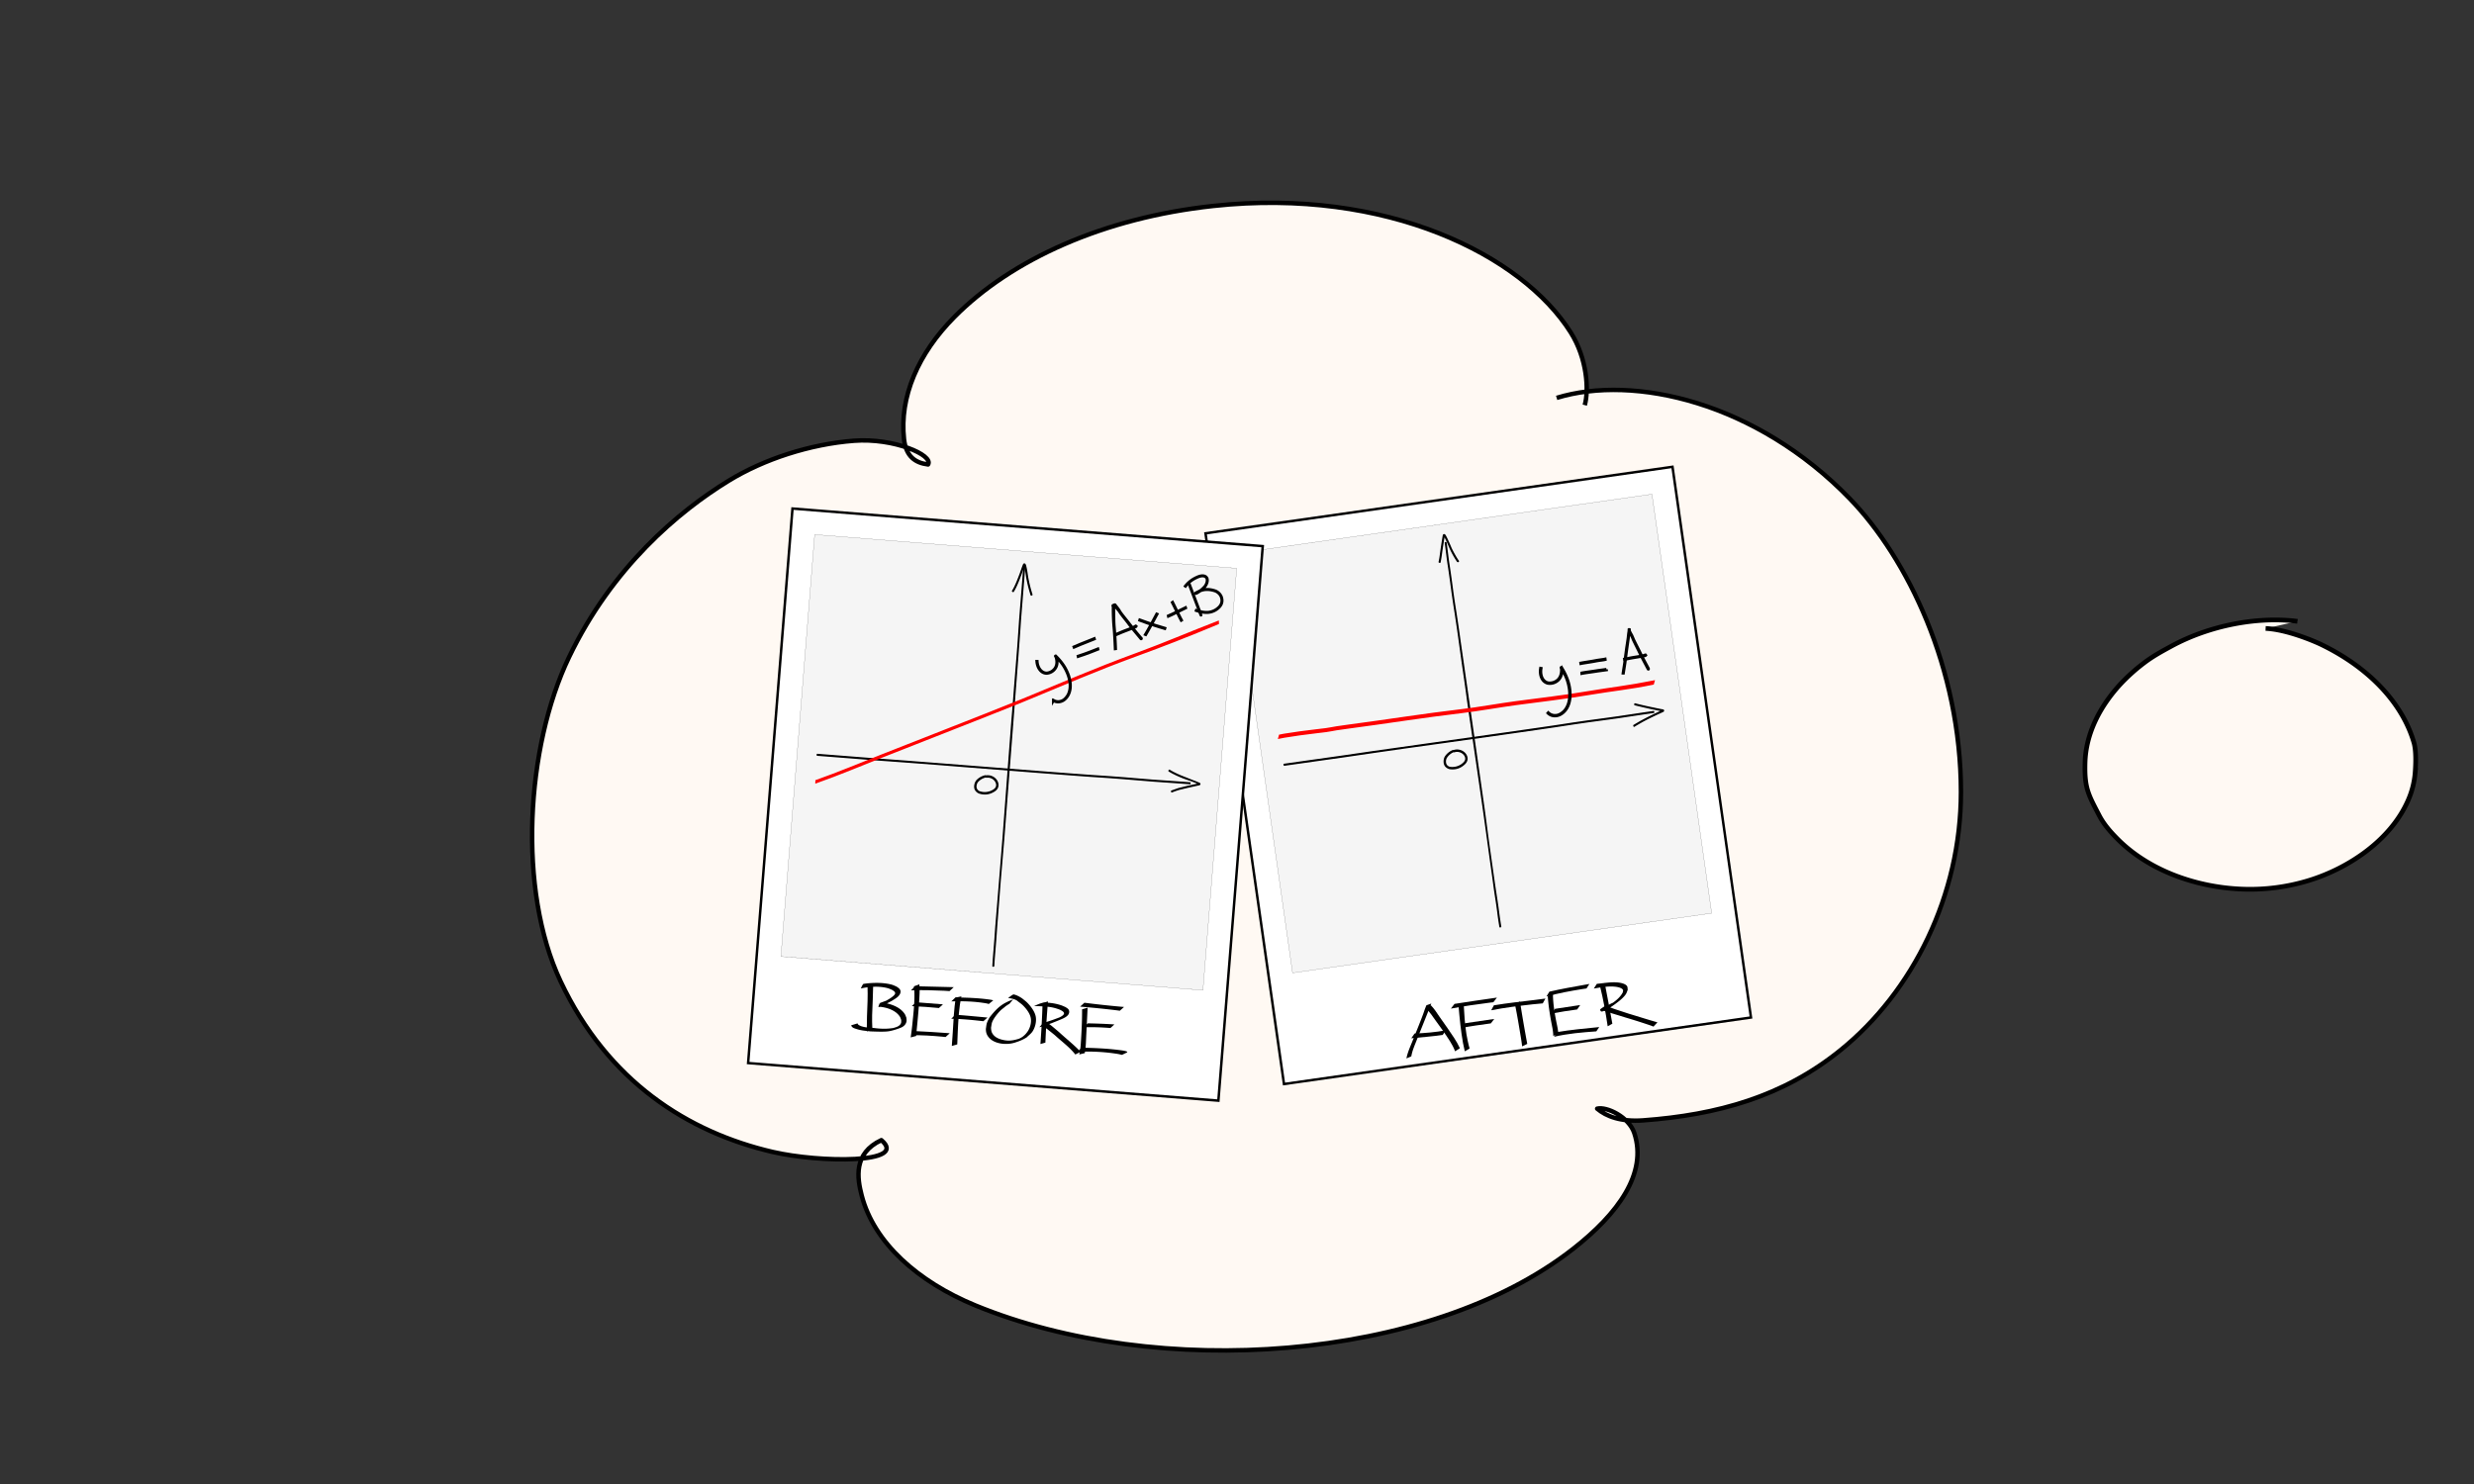 <svg xmlns="http://www.w3.org/2000/svg" width="500" height="300" viewBox="0 0 132.292 79.375"><rect x="0" y="0" width="132.292" height="79.375" fill="#333333" stroke="none"/><path fill="#d37c91" d="M-116.487 103.606c-14.192-3.205-31.069-1.526-38.304.454-46.195 12.638-86.013 51.728-74.897 105.049 25.403 73.273 121.005 74.989 167.093 23.636 9.637-12.544 18.126-28.911 17.181-54.748-.812-22.22-16.514-47.344-43.096-61.054" style="clip-rule:evenodd;display:inline;fill:#e5f6ff;fill-opacity:1;fill-rule:nonzero;stroke:none;stroke-width:.29;stroke-linecap:round;stroke-linejoin:round;stroke-miterlimit:4;stroke-dasharray:none;stroke-opacity:1" transform="translate(38.443 46.267)"/><path d="M70.781-68.704c-.287-.845-1.088-1.502-1.903-2.02-1.539-.977-3.54-1.372-5.45-1.324-2.248.057-4.56.75-5.77 2.62-.524.807-.755 1.647-.471 2.53.342 1.063.947 2.008 1.872 2.751.788.633 1.709 1.223 2.737 1.534 1.865.562 3.795.656 5.528.177 1.411-.391 2.642-1.104 3.244-2.288.474-.931.593-2 .228-2.948a1.861 1.861 0 0 0-.223-.403M124.748 5.856c-.199-.35-.815-.805-1.1-.97-.416-.241-.9-.312-1.356-.339a3.78 3.78 0 0 0-1.759.351 4.12 4.12 0 0 0-1.27 1.006 2.28 2.28 0 0 0-.544 1.256c-.03.305-.008.62.09.9.068.195.133.3.233.468.3.502.698.831 1.128 1.05a4.685 4.685 0 0 0 2.124.477c.119 0 .238-.01.357-.016a3.56 3.56 0 0 0 1.294-.361c.237-.121.287-.168.51-.326.325-.257.627-.594.809-1.074.029-.076.05-.157.074-.235.11-.446.087-.833-.01-1.275-.076-.306-.316-.812-.332-.84a1.39 1.39 0 0 0-.197-.27" style="display:inline;fill:#fff9f3;fill-opacity:1;stroke:#000;stroke-width:.265;stroke-linecap:butt;stroke-linejoin:miter;stroke-miterlimit:6;stroke-dasharray:none;stroke-dashoffset:0;stroke-opacity:1" transform="translate(38.443 46.267)"/><path d="M41.63-19.617c.225-.806.132-2.49-.756-3.896-2.602-4.119-9.817-7.76-19.104-6.759-5.886.635-10.798 2.868-13.847 5.939-1.943 1.957-2.947 4.284-2.694 6.536.103.92.598 1.27 1.286 1.353.305-.498-1.831-1.433-3.965-1.268-2.357.181-4.82.989-6.688 2.133-2.7 1.65-6.244 4.643-8.546 9.441-2.31 4.816-2.757 12.442-.458 17.327 2.532 5.38 6.833 8.088 11.345 9.137 2.523.586 7.309.631 5.813-.63-1.512.706-1.288 2.042-1.05 2.962.656 2.527 3.012 4.615 6.074 5.876 9.706 3.998 24.219 3.045 31.97-3.025 2.39-1.871 3.989-4.04 3.266-6.199-.287-.856-1.472-1.424-1.984-1.298.485.412 1.267.713 2.457.626 3.957-.293 7.47-1.258 10.558-3.757 3.858-3.12 6.438-8.268 6.438-13.802 0-6.625-2.862-12.514-5.95-15.701-4.99-5.15-11.527-6.654-15.668-5.384" style="display:inline;fill:#fff9f3;fill-opacity:1;stroke:#000;stroke-width:.238;stroke-linejoin:round;stroke-miterlimit:2;stroke-dasharray:none" transform="translate(43.112 41.287)"/><path d="M-72.102 7.873c-2.182-.065-4.962.84-6.761 3.19-1.6 2.09-2.135 5.31-1.186 8.11 1.176 3.466 4.049 6.785 6.512 8.29 3.475 2.123 7.406 2.516 10.214 2.56 2.067.033 4.553-.592 5.908-2.308.157-.199.576-.675.259-.895" style="display:inline;fill:none;fill-opacity:1;stroke:#000;stroke-width:.19;stroke-linejoin:round;stroke-miterlimit:2" transform="translate(43.112 41.287)"/><path d="M-63.156-18.045c.624-.12.402-1.023-.103-1.792-.798-1.216-2.994-2.287-4.732-2.694-3.101-.727-7.204-.627-11.247 1.597-3.513 1.933-6.363 5.32-7.419 9.242-1.235 4.593-.02 9.182 3.402 11.837 1.39 1.08 4.571 1.74 4.577.827" style="display:inline;fill:none;fill-opacity:1;stroke:#000;stroke-width:.204;stroke-linejoin:round;stroke-miterlimit:2" transform="translate(43.112 41.287)"/><path d="M23.64-101.017c5.91-7.973-35.357-14.48-29.298-.545-8.77-11.116-29.562 14.96-14.593 17.896-13.17 14.723 4.046 26.617 8.985 21.667 5.433 13.436 32.378 11.075 33.78 1.136 9.12 11.298 28.35-.136 21.381-7.642 10.564-.577 9.96-27.577-1.853-24.304 4.305-15.765-20.152-19.822-18.403-8.208z" style="fill:#fff9f3;fill-opacity:1;stroke:#000;stroke-width:.265;stroke-linejoin:round;stroke-miterlimit:2;stroke-dasharray:none" transform="translate(43.112 41.287)"/><g style="stroke-width:.962"><g style="display:inline;stroke-width:4.64"><path d="M-323.62-1187.44c.73 8.028.606 16.104.757 24.155.094 4.965.373 14.34.515 19.302.3 11.124.047 16.682.133 27.81.062 2.753.19 1.486-6.615 2.746.592-7.767.704-10.824.073-28.392-.028-.777-.535-18.559-.552-19.333-.175-7.92-.095-15.864-.804-23.763z" style="fill:#000;fill-opacity:1;stroke:none;stroke-width:.464;stroke-miterlimit:4;stroke-dasharray:none;stroke-opacity:1" transform="matrix(.06 -.008 .008 .06 178.398 218.276)"/><path d="M1084.867 194.701c-14.834.277-29.666.673-44.47 1.697l-3.807 5.829c14.732-1.37 29.529-1.737 44.314-1.989a227.22 227.22 0 0 0 8.813-.29l4.256-5.544c-3.218.278-6.44.27-9.106.297z" style="fill:#000;fill-opacity:1;stroke:none;stroke-width:.464;stroke-miterlimit:4;stroke-dasharray:none;stroke-opacity:1" transform="matrix(.06 -.008 .008 .06 85.079 150.514)"/></g><g style="display:inline;stroke-width:4.64"><path d="M848.102 133.527c-4.793.026-9.585.061-14.377.098-15.18.125-30.362.655-45.54.428l-4.2 5.556c8.862.503 17.752-.015 26.617-.195 6.935-.14 12.397-.158 19.283-.205 4.755-.026 9.509-.023 14.263.018l3.954-5.7z" style="fill:#000;fill-opacity:1;stroke:none;stroke-width:.464;stroke-miterlimit:4;stroke-dasharray:none;stroke-opacity:1" transform="matrix(.06 -.008 .008 .06 104.276 147.762)"/><path d="m818.717 134.57-6.635 2.157c-.77 16.007-.269 32.043-.08 48.06.027 6.69.19 13.383.111 20.074l6.633-2.162c-.112-6.679-.22-13.357-.309-20.037.044-16.773-.535-33.778.28-48.092z" style="fill:#000;fill-opacity:1;stroke:none;stroke-width:.464;stroke-miterlimit:4;stroke-dasharray:none;stroke-opacity:1" transform="matrix(.06 -.008 .008 .06 104.276 147.762)"/><path d="M848.05 193.611c-20.966.396-41.96.905-62.855 2.787l-3.806 5.829c20.813-2.315 41.789-2.79 62.713-3.102 3.212.007 6.428-.077 9.64.023l4.229-5.556c-3.012.03-7.057-.024-9.92.02z" style="fill:#000;fill-opacity:1;stroke:none;stroke-width:.464;stroke-miterlimit:4;stroke-dasharray:none;stroke-opacity:1" transform="matrix(.06 -.008 .008 .06 104.276 147.762)"/></g><g style="display:inline;stroke-width:4.64"><path d="m1214.164 131.135-6.445 2.672c-.01 3.135.022 4.327-.211 7.982-.41 6.432-1.03 12.848-1.444 19.28-.832 12.915-.642 10.204-.998 22.923-.106 11.132-.108 6.008-.039 15.375l6.502-2.144c-.136-9.276-.105-4.197-.04-15.237.359-12.276.183-10.332 1.038-22.81.57-8.312 1.67-16.659 1.76-24.998.01-1.062-.085-2.136-.123-3.043z" style="fill:#000;fill-opacity:1;stroke:none;stroke-width:.464;stroke-miterlimit:4;stroke-dasharray:none;stroke-opacity:1" transform="matrix(.06 -.008 .008 .06 83.808 150.912)"/><path d="m1212.342 130.229-5.643 4.1c.519.568 1.073 1.106 1.555 1.706 1.302 1.62 4.435 6.122 5.346 7.453 4.667 6.824 9.105 13.803 13.6 20.74 6.85 10.795 14.567 21 21.624 31.653 3.094 4.629 4.195 7.626 10.494 1.996-.871-2.01-3.056-4.002-4.607-5.6-7.106-10.608-14.862-20.768-21.717-31.548-4.49-6.976-8.927-13.993-13.566-20.872-.899-1.332-4.208-6.157-5.465-7.773-.504-.648-1.08-1.237-1.621-1.855z" style="fill:#000;fill-opacity:1;stroke:none;stroke-width:.464;stroke-miterlimit:4;stroke-dasharray:none;stroke-opacity:1" transform="matrix(.06 -.008 .008 .06 83.808 150.912)"/><path d="m1259.334 135.809-6.758 1.71c-.87 12.436-.691 24.93-.719 37.39.156 7.205.251 14.41.9 21.593.211 2.328.36 4.904 1.136 7.148l6.296-3.015c-.648-1.905-.8-4.561-.976-6.45-.663-7.104-.759-14.237-.898-21.367.04-12.33-.185-24.728 1.019-37.01z" style="fill:#000;fill-opacity:1;stroke:none;stroke-width:.464;stroke-miterlimit:4;stroke-dasharray:none;stroke-opacity:1" transform="matrix(.06 -.008 .008 .06 83.808 150.912)"/></g><g style="display:inline;stroke-width:4.64"><path d="M4235.299 339.107c-.163 13.958-.081 27.907.368 41.857.25 6.723.458 13.447.656 20.171l-6.57 2.2c-.101-6.73-.295-13.458-.53-20.185-.447-13.965-.553-27.927-.522-41.899l6.598-2.144z" style="opacity:1;fill:#000;fill-opacity:1;stroke:#000;stroke-width:1.078;stroke-linecap:butt;stroke-linejoin:miter;stroke-miterlimit:4;stroke-dasharray:none;stroke-dashoffset:0;stroke-opacity:1" transform="matrix(.06 -.008 .008 .059 -95.556 163.777)"/><path d="M4227.97 335.143c17.345-.435 31.27-1.03 48.617-1.294 3.763-.052 2.217-.033 4.637-.06l-4.095 5.637c-2.36-.026-.844-.014-4.549-.01-17.374.123-31.323.762-48.687 1.34zM4230.78 365.377c11.459-1.438 22.991-3.273 34.574-3.215 1.423.007 2.84.176 4.26.263l1.975.522-4.566 5.245-1.579-.273c-12.881-.54-25.707 1.526-38.433 3.27l3.77-5.812zM4228.654 396.491c.769.061 1.536.165 2.307.184 6.446.16 12.912-.447 19.334-.867 9.568-.625 5.15-.83 14.488-1.376 5.244.368 10.861-1.604 16.03-.11l-4.558 5.277c-5.098-.518-10.234.442-15.331.413-11.775.686-2.276.59-14.473 1.393-6.562.432-13.211 1.102-19.798.71-.85-.051-1.688-.214-2.532-.321z" style="opacity:1;fill:#000;fill-opacity:1;stroke:#000;stroke-width:1.078;stroke-linecap:butt;stroke-linejoin:miter;stroke-miterlimit:4;stroke-dasharray:none;stroke-dashoffset:0;stroke-opacity:1" transform="matrix(.06 -.008 .008 .059 -95.556 163.777)"/></g><g style="stroke-width:4.64"><path d="m-1150.728-3344.783-6.89.892c-9.238 19.857-17.391 40.187-26.047 60.295-1.434 3.378-2.848 6.762-5.15 9.639l6.937-.506c1.943-3.24 3.533-6.66 4.933-10.172 8.471-20.163 16.626-40.478 26.217-60.148z" style="fill:#000;fill-opacity:1;stroke:none;stroke-width:.464;stroke-miterlimit:4;stroke-dasharray:none;stroke-opacity:1" transform="matrix(.06 -.008 .008 .06 265.367 338.47)"/><path d="m-1148.706-3347.871-6.23 3.137c5.058 13.81 8.467 28.166 12.161 42.384 2.786 11.723 5.173 23.579 9.647 34.803l6.172-3.12c-4.553-11.058-6.838-22.825-9.647-34.407-3.709-14.347-7.163-28.812-12.103-42.797z" style="fill:#000;fill-opacity:1;stroke:none;stroke-width:.464;stroke-miterlimit:4;stroke-dasharray:none;stroke-opacity:1" transform="matrix(.06 -.008 .008 .06 265.367 338.47)"/><path d="M-1164.642-3309.588c-1.677-.01-3.352 0-5.025.041-7.499.168-1.547.209-7.5.467-.675.03-1.35-.01-2.026-.01l-4.101 5.644c.68 0 1.363.01 2.043-.012 8.89-.28-3.644-.016 7.66-.423 6.659-.24 13.339-.03 19.998.06 7.242.2 14.491.09 21.732.289 2.39.065 5.254.057 7.643.632 1.283-2.028 2.445-3.288 3.57-5.617-1.171-.281-6.752-.528-7.164-.539-7.243-.199-14.499 0-21.742-.252-5.02-.084-10.058-.261-15.088-.28z" style="fill:#000;fill-opacity:1;stroke:none;stroke-width:.464;stroke-miterlimit:4;stroke-dasharray:none;stroke-opacity:1" transform="matrix(.06 -.008 .008 .06 265.367 338.47)"/></g><g style="display:inline;stroke-width:4.64"><path d="M171.657-1067.442c-.085 12.226-.145 22.65.087 34.876.226 8.686-.015 12.66.456 21.338.235 4.341.518 8.552 1.309 12.82l.26.658-6.245 3.11-.441-1.15c-.803-4.404-1.089-8.732-1.32-13.21-.448-8.706-.21-12.707-.441-21.42-.271-12.222-.236-22.643-.3-34.866l6.636-2.156z" style="fill:#000;fill-opacity:1;stroke:none;stroke-width:.464;stroke-miterlimit:4;stroke-dasharray:none;stroke-opacity:1" transform="matrix(.06 -.008 .008 .06 169.542 212.327)"/><path d="M156.626-1071.688c12.906-2.103 26.282-2.14 38.97 1.337 2.615.717 5.216 1.548 7.68 2.68 1.99.913 3.942 2.002 5.609 3.423 4.674 3.986 5.084 9.04 1.236 13.838-3.877 4.835-11.75 8.538-16.553 10.939-6.528 3.263-13.654 5.022-20.646 7.03-2.962.85-7.919 2.676-8.803 2.295-.785-.338-1.12-3.87-.605-4.748.958-1.639 6.863-3.497 7.637-3.443 4.315 2.352 9.48 5.04 13.594 7.653 7.473 4.75 6.793 4.426 14.584 9.467 7.043 4.557 14.055 9.164 20.896 14.02 2.081 1.476 4.68 3.03 6.28 5.126l-6.101 3.973c-1.704-1.883-2.777-2.62-5.417-4.711-6.784-4.877-13.766-9.469-20.793-13.988-6.76-4.349-7.903-5.141-14.421-9.365-5.04-3.265-6.236-3.859-9.36-5.77-.905-1.5-1.234-3.251-.721-4.695 9.283-2.772 18.71-5.341 27.793-9.918 5.073-2.556 10.094-5.954 8.852-9.835-1.089-3.402-4.961-5.063-7.749-6.357-2.358-1.096-4.883-1.817-7.401-2.465-12.445-3.204-25.57-2.977-38.114-.527z" style="fill:#000;fill-opacity:1;stroke:none;stroke-width:.464;stroke-miterlimit:4;stroke-dasharray:none;stroke-opacity:1" transform="matrix(.06 -.008 .008 .06 169.542 212.327)"/></g></g><path d="M115.519-16.19c.062-.047.124-.095.187-.14.438-.316.87-.62 1.317-.922.895-.603.444-.323 1.383-.974 1.66-1.149 3.152-2.225 4.82-3.36a219.714 219.714 0 0 0 5.401-3.783c.957-.694 1.705-1.195 2.646-1.911l-.009-.06c-.985.745-1.807 1.309-2.662 1.93a217.368 217.368 0 0 1-5.4 3.781c-1.67 1.136-3.162 2.212-4.821 3.36-.934.647-.493.375-1.383.975-.448.301-.88.606-1.318.92l-.171.128z" style="fill:red;stroke:red;stroke-width:.097;stroke-linecap:square;stroke-miterlimit:4;stroke-dasharray:none" transform="translate(43.112 41.287)"/><g style="stroke-width:.944"><path d="M104.48 89.704c-.013-.007-.025-.016-.04-.02a.474.474 0 0 0-.285-.01.783.783 0 0 0-.28.163c-.103.101-.137.129-.186.255a.566.566 0 0 0-.027.3c.01.048.026.096.052.14a.65.65 0 0 0 .11.131c.156.15.407.228.667.215a.735.735 0 0 0 .18-.033.752.752 0 0 0 .158-.075c.063-.037.071-.053.097-.08l.17-.01c-.13.12-.318.236-.508.286a.83.83 0 0 1-.196.025c-.277.002-.538-.082-.706-.245a.745.745 0 0 1-.12-.143.508.508 0 0 1-.059-.15.655.655 0 0 1 .017-.325.974.974 0 0 1 .418-.463.933.933 0 0 1 .3-.111.577.577 0 0 1 .366.05z" style="display:inline;fill:#000;fill-opacity:1;stroke:#000;stroke-width:.065;stroke-miterlimit:4;stroke-dasharray:none;stroke-opacity:1" transform="matrix(1.06 0 0 1.06 47.13 59.862)"/><path d="M91.284 91.8c.011-.089-.04-.167-.146-.194-.027-.007-.055-.008-.082-.011a.73.73 0 0 0-.352.07c.002-.053-.106.03-.015.016-.014.016-.031.03-.043.048-.062.096.008.185.097.244.036.024.078.043.117.065.264.13.552.165.778.298.04.023.077.044.106.076.044.05.074.088.068.163-.004.06-.048.121-.107.16-.206.132-.2.118-.405.172a1.684 1.684 0 0 1-.585.012c-.082-.013-.195-.038-.246-.099a.147.147 0 0 1-.03-.086c-.002-.028.012-.056.018-.083l.164-.045a.198.198 0 0 0-.03.06c-.004.02-.007.042.005.058.04.052.156.073.218.082a1.563 1.563 0 0 0 .685-.06c.008 0 .002.029.01.026a.479.479 0 0 0 .11-.059c.1-.092.043-.156-.007-.21-.027-.03-.062-.049-.098-.07-.209-.124-.519-.166-.778-.297-.042-.024-.087-.045-.127-.073-.107-.074-.187-.184-.131-.304a.202.202 0 0 1 .04-.062.873.873 0 0 1 .54-.219c.035 0 .07.003.104.005.032.007.065.01.095.02.123.04.195.135.188.242z" style="fill:#000;fill-opacity:1;stroke:#000;stroke-width:.065;stroke-miterlimit:4;stroke-dasharray:none;stroke-opacity:1" transform="matrix(1.06 0 0 1.06 47.13 59.862)"/><g style="stroke:#000;stroke-width:2.94;stroke-miterlimit:4;stroke-dasharray:none;stroke-opacity:1"><path d="M12.915-3340.53c-.039 16.703.36 33.402.63 50.102.085 5.742.161 11.485.239 17.227l-6.562 1.976c-.004-6.009-.022-12.108-.09-17.25-.23-16.637-.691-33.272-.748-49.91l6.531-2.145z" style="fill:#000;fill-opacity:1;stroke:#000;stroke-width:2.94;stroke-miterlimit:4;stroke-dasharray:none;stroke-opacity:1" transform="matrix(.026 -.004 .003 .021 154.145 225.5)"/><path d="M-.715-3343.513c9.919-2.411 20.526-1.955 30.392.581 3.14.807 6.152 2.045 9.229 3.067 2.782 1.463 5.711 2.674 8.346 4.388 6.112 3.978 11.976 9.941 13.928 17.227 1.088 4.058.276 8.108-.988 11.39-.749 1.942-2.189 3.6-3.706 5.025-1.79 1.68-4.095 3.3-6.26 4.46-3.372 1.808-7.425 3.75-12.782 5.186-4.138 1.109-10.132 2.11-16.571 2.364a28.243 28.243 0 0 1-5.818-.4c-1.766-.301-3.93-1.065-5.421-1.99l5.152-4.615c2.85.85 1.187.756 4.338 1.14 5.137.591 9.048.092 13.15-.341 2.85-.301 5.75-.852 8.383-1.485.958-.23 3.667-1.233 4.578-1.61 4.97-2.053 5.912-2.98 8.213-6.42 1.896-2.833 2.466-5.845 1.636-9.575-1.498-6.739-7.211-12.202-12.783-15.73-2.535-1.605-5.35-2.718-8.024-4.077-2.982-.934-5.905-2.08-8.945-2.8-9.58-2.271-19.922-2.542-29.387.333z" style="fill:#000;fill-opacity:1;stroke:#000;stroke-width:2.94;stroke-miterlimit:4;stroke-dasharray:none;stroke-opacity:1" transform="matrix(.026 -.004 .003 .021 154.145 225.5)"/></g><g style="display:inline;stroke:#000;stroke-width:2.97;stroke-miterlimit:4;stroke-dasharray:none;stroke-opacity:1"><path d="M4235.299 339.107c-.163 13.958-.081 27.907.368 41.857.25 6.723.458 13.447.656 20.171l-6.57 2.2c-.101-6.73-.295-13.458-.53-20.185-.447-13.965-.553-27.927-.522-41.899l6.598-2.144z" style="opacity:1;fill:#000;fill-opacity:1;stroke:#000;stroke-width:2.97;stroke-linecap:butt;stroke-linejoin:miter;stroke-miterlimit:4;stroke-dasharray:none;stroke-dashoffset:0;stroke-opacity:1" transform="matrix(.026 -.004 .003 .02 35.53 165.255)"/><path d="M4224.548 334.863c17.345-.435 34.691-.75 52.039-1.014 3.763-.052 2.217-.033 4.637-.06l-4.095 5.637c-2.36-.026-.844-.014-4.549-.01-17.374.123-34.745.482-52.11 1.06l4.078-5.613zM4230.78 365.377c11.459-1.438 22.991-3.273 34.574-3.215 1.423.007 2.84.176 4.26.263l1.975.522-4.566 5.245-1.579-.273c-12.881-.54-25.707 1.526-38.433 3.27l3.77-5.812zM4225.231 396.212c.77.06 1.537.164 2.308.183 6.446.16 12.912-.447 19.333-.866 9.569-.626 8.573-.552 17.91-1.097 5.245.368 10.862-1.604 16.032-.11l-4.559 5.277c-5.098-.518-10.234.442-15.331.413-11.775.686-5.698.31-17.895 1.113-6.563.432-13.212 1.102-19.798.71-.85-.05-1.688-.214-2.532-.321l4.532-5.302z" style="opacity:1;fill:#000;fill-opacity:1;stroke:#000;stroke-width:2.97;stroke-linecap:butt;stroke-linejoin:miter;stroke-miterlimit:4;stroke-dasharray:none;stroke-dashoffset:0;stroke-opacity:1" transform="matrix(.026 -.004 .003 .02 35.53 165.255)"/></g><path d="M96.051 90.935c-.013-.007-.026-.016-.04-.02a.474.474 0 0 0-.286-.01.782.782 0 0 0-.279.163c-.104.102-.137.129-.187.255a.565.565 0 0 0-.027.3c.01.049.026.097.052.14a.65.65 0 0 0 .11.131c.157.151.408.228.667.215a.736.736 0 0 0 .18-.033.753.753 0 0 0 .158-.075c.063-.037.071-.053.097-.08l.17-.01c-.13.12-.318.236-.507.286a.83.83 0 0 1-.197.025c-.277.002-.538-.081-.705-.244a.748.748 0 0 1-.12-.143.508.508 0 0 1-.06-.152.657.657 0 0 1 .018-.323.974.974 0 0 1 .418-.463.932.932 0 0 1 .3-.112.577.577 0 0 1 .365.051z" style="display:inline;fill:#000;fill-opacity:1;stroke:#000;stroke-width:.065;stroke-miterlimit:4;stroke-dasharray:none;stroke-opacity:1" transform="matrix(1.06 0 0 1.06 47.13 59.862)"/><g style="display:inline;stroke:#000;stroke-width:2.94;stroke-miterlimit:4;stroke-dasharray:none;stroke-opacity:1"><path d="M-583.614-3479.832c13.714-2.376 27.658-3.669 41.575-3.96 3.474-.073 6.95.015 10.424.023 10.458.583 5.67.185 14.376 1.076l-4.251 5.381c-12.63-1.095-5.055-.542-14.091-.998-3.437.01-6.875-.065-10.31.026-13.911.37-27.799 1.846-41.492 4.311l3.769-5.859z" style="fill:#000;fill-opacity:1;stroke:#000;stroke-width:2.94;stroke-miterlimit:4;stroke-dasharray:none;stroke-opacity:1" transform="matrix(.026 -.004 .003 .021 174.855 225.5)"/><path d="M-549.128-3478.462c.211 1.281.519 2.55.635 3.844 1.19 13.244-.481 26.564-1.72 39.732-.182 2.089-.971 10.879-1.123 13.547a58.59 58.59 0 0 0-.082 3.57c.002.5.003.82.103 1.498-2.343 1.164-4.242 2.343-5.679 3.626-.36-.42-.63-.912-.872-1.276-.293-.878-.058-5.465-.055-5.51.106-1.753 1.098-12.706 1.178-13.602 1.34-14.066 3.26-28.351 1.33-42.448z" style="fill:#000;fill-opacity:1;stroke:#000;stroke-width:2.94;stroke-miterlimit:4;stroke-dasharray:none;stroke-opacity:1" transform="matrix(.026 -.004 .003 .021 174.855 225.5)"/><path d="M-581.286-3421.947c11.158-.668 22.335-.966 33.509-1.198 10.288-.213 15.215-.4 25.286.048 3.068.137 6.127.442 9.19.663 3.012.453 6.938.832 9.973 1.874.572.196 1.059.585 1.588.877l-5.068 4.776c-3.532-1.415-7.418-1.665-10.631-2.159-3.015-.212-6.026-.507-9.045-.635-9.662-.408-15.317-.233-25.158 0-11.175.262-22.356.612-33.505 1.46 1.345-1.988 2.711-4.004 3.86-5.706z" style="fill:#000;fill-opacity:1;stroke:#000;stroke-width:2.94;stroke-miterlimit:4;stroke-dasharray:none;stroke-opacity:1" transform="matrix(.026 -.004 .003 .021 174.855 225.5)"/></g><g style="stroke:#000;stroke-width:2.94;stroke-miterlimit:4;stroke-dasharray:none;stroke-opacity:1"><path d="m-1150.728-3344.783-6.89.892c-9.238 19.857-17.391 40.187-26.047 60.295-1.434 3.378-2.848 6.762-5.15 9.639l6.937-.506c1.943-3.24 3.533-6.66 4.933-10.172 8.471-20.163 16.626-40.478 26.217-60.148z" style="fill:#000;fill-opacity:1;stroke:#000;stroke-width:2.94;stroke-miterlimit:4;stroke-dasharray:none;stroke-opacity:1" transform="matrix(.026 -.004 .003 .021 192.442 220.055)"/><path d="m-1148.706-3347.871-6.23 3.137c5.058 13.81 8.467 28.166 12.161 42.384 2.786 11.723 5.173 23.579 9.647 34.803l6.172-3.12c-4.553-11.058-6.838-22.825-9.647-34.407-3.709-14.347-7.163-28.812-12.103-42.797z" style="fill:#000;fill-opacity:1;stroke:#000;stroke-width:2.94;stroke-miterlimit:4;stroke-dasharray:none;stroke-opacity:1" transform="matrix(.026 -.004 .003 .021 192.442 220.055)"/><path d="M-1164.642-3309.588c-1.677-.01-3.352 0-5.025.041-7.499.168-1.547.209-7.5.467-.675.03-1.35-.01-2.026-.01l-4.101 5.644c.68 0 1.363.01 2.043-.012 8.89-.28-3.644-.016 7.66-.423 6.659-.24 13.339-.03 19.998.06 7.242.2 14.491.09 21.732.289 2.39.065 5.254.057 7.643.632 1.283-2.028 2.445-3.288 3.57-5.617-1.171-.281-6.752-.528-7.164-.539-7.243-.199-14.499 0-21.742-.252-5.02-.084-10.058-.261-15.088-.28z" style="fill:#000;fill-opacity:1;stroke:#000;stroke-width:2.94;stroke-miterlimit:4;stroke-dasharray:none;stroke-opacity:1" transform="matrix(.026 -.004 .003 .021 192.442 220.055)"/></g><g style="display:inline;stroke:#000;stroke-width:2.94;stroke-miterlimit:4;stroke-dasharray:none;stroke-opacity:1"><path d="M-323.62-1187.44c.73 8.028.606 16.104.757 24.155.094 4.965.373 14.34.515 19.302.3 11.124.047 16.682.133 27.81.062 2.753.19 1.486-6.615 2.746.592-7.767.704-10.824.073-28.392-.028-.777-.535-18.559-.552-19.333-.175-7.92-.095-15.864-.804-23.763z" style="fill:#000;fill-opacity:1;stroke:#000;stroke-width:2.94;stroke-miterlimit:4;stroke-dasharray:none;stroke-opacity:1" transform="matrix(.026 -.004 .003 .021 165.768 178.51)"/><path d="M1084.867 194.701c-14.834.277-29.666.673-44.47 1.697l-3.807 5.829c14.732-1.37 29.529-1.737 44.314-1.989a227.22 227.22 0 0 0 8.813-.29l4.256-5.544c-3.218.278-6.44.27-9.106.297z" style="fill:#000;fill-opacity:1;stroke:#000;stroke-width:2.94;stroke-miterlimit:4;stroke-dasharray:none;stroke-opacity:1" transform="matrix(.026 -.004 .003 .021 126.509 156.43)"/></g><g style="display:inline;stroke:#000;stroke-width:3.063;stroke-miterlimit:4;stroke-dasharray:none;stroke-opacity:1"><path d="M4523.862 338.493c-.448.934-.86 1.887-1.345 2.803-2.9 5.475-6.36 10.685-9.721 15.878-14.808 22.87 5.14-8.169-10.626 16.407-6.08 9.93-11.95 19.996-17.318 30.33l-6.875.838c5.481-10.385 11.406-20.531 17.472-30.584 12.25-19.235-1.003 1.504 10.568-16.402 3.297-5.104 6.693-10.23 9.636-15.554.479-.867.884-1.773 1.326-2.66l6.883-1.056z" style="opacity:1;fill:#000;fill-opacity:1;stroke:#000;stroke-width:3.063;stroke-linecap:butt;stroke-linejoin:miter;stroke-miterlimit:4;stroke-dasharray:none;stroke-dashoffset:0;stroke-opacity:1" transform="matrix(.024 -.003 .003 .02 48.051 163.359)"/><path d="M4520.973 332.783c.777.924 1.613 1.801 2.33 2.773 4.581 6.224 8.26 13.122 12.004 19.856 5.36 9.643 5.544 10.049 10.84 19.831 3.928 7.952 8.383 15.635 12.369 23.554l-6.098 3.298c-3.77-7.983-8.245-15.626-12.123-23.557-5.28-9.74-5.477-10.187-10.855-19.77-3.68-6.555-7.298-13.31-11.854-19.324-.686-.907-1.495-1.714-2.243-2.57l5.63-4.091z" style="opacity:1;fill:#000;fill-opacity:1;stroke:#000;stroke-width:3.063;stroke-linecap:butt;stroke-linejoin:miter;stroke-miterlimit:4;stroke-dasharray:none;stroke-dashoffset:0;stroke-opacity:1" transform="matrix(.024 -.003 .003 .02 48.051 163.359)"/><path d="M4498.655 373.575c13.382-.838 26.793-.67 40.185-.254 4.087.285 8.215.155 12.29.627l-4.325 5.478c-4.006-.333-8.025-.469-12.039-.64-13.31-.407-26.666-.562-39.947.592l3.836-5.803z" style="opacity:1;fill:#000;fill-opacity:1;stroke:#000;stroke-width:3.063;stroke-linecap:butt;stroke-linejoin:miter;stroke-miterlimit:4;stroke-dasharray:none;stroke-dashoffset:0;stroke-opacity:1" transform="matrix(.024 -.003 .003 .02 48.051 163.359)"/></g><path d="M107.831 89.35c-.028-.064-.09-.11-.188-.107a.536.536 0 0 0-.201.051.543.543 0 0 0-.106.058c-.027.019-.051.047-.064.061-.031.034-.056.076-.037.115a.094.094 0 0 0 .044.043c.251.123.57.175.814.306.055.03.103.057.146.097.088.08.166.19.11.312-.045.1-.199.179-.321.213a2.735 2.735 0 0 1-.3.049 1.492 1.492 0 0 1-.481-.025.915.915 0 0 1-.254-.087.117.117 0 0 1-.046-.05c-.005-.015-.01-.039.001-.054l.146-.047a.04.04 0 0 0-.008.022c.002.013.015.025.028.034a.874.874 0 0 0 .24.079c.186.04.35.023.458.014.066-.005.195-.028.238-.042.063-.02.113-.037.136-.067.078-.098-.009-.202-.077-.265a.669.669 0 0 0-.14-.091c-.17-.094-.38-.136-.565-.204-.05-.018-.102-.035-.15-.056-.04-.017-.08-.033-.114-.056a.188.188 0 0 1-.062-.065c-.091-.176.266-.348.436-.41a.477.477 0 0 1 .236-.04.266.266 0 0 1 .233.143z" style="display:inline;fill:#000;fill-opacity:1;stroke:#000;stroke-width:.065;stroke-miterlimit:4;stroke-dasharray:none;stroke-opacity:1" transform="matrix(1.06 0 0 1.06 47.13 59.862)"/><g style="stroke:#000;stroke-width:2.94;stroke-miterlimit:4;stroke-dasharray:none;stroke-opacity:1"><path d="M-874.779-3340.203c1.887 12.563 2.329 25.297 2.746 37.978.193 7.707.296 15.417.223 23.126l-6.638 2.091c.237-8.02.088-16.167-.022-23.034-.389-12.547-.81-25.159-2.782-37.574l6.474-2.587z" style="fill:#000;fill-opacity:1;stroke:#000;stroke-width:2.94;stroke-miterlimit:4;stroke-dasharray:none;stroke-opacity:1" transform="matrix(.026 -.004 .001 .021 188.794 220.617)"/><path d="M-882.76-3341.975c16.285-1.59 32.603-2.763 48.942-3.621l5.05-.222-3.951 5.629-4.992.188c-16.32.809-32.622 1.983-48.856 3.855zM-869.946-3312.536a728.189 728.189 0 0 1 30.799-1.79l-3.899 5.55c-10.736.554-21.633 1.139-30.792 1.99zM-878.468-3280.873c16.792 1.16 33.616.223 50.405-.469 4.745-.247 9.498-.362 14.24-.676l-3.996 5.721c-4.93.131-9.928.367-14.145.507-16.853.64-33.719 1.418-50.58.527z" style="fill:#000;fill-opacity:1;stroke:#000;stroke-width:2.94;stroke-miterlimit:4;stroke-dasharray:none;stroke-opacity:1" transform="matrix(.026 -.004 .001 .021 188.794 220.617)"/></g><path d="M112.618 88.457c-.094.035-.31.18-.359.228-.07.07-.138.16-.183.241a.863.863 0 0 0-.063.14.643.643 0 0 0-.032.145c-.012.133.025.268.153.355.11.075.248.1.346.12.07.012.144.018.218.018.219 0 .45-.065.612-.194a.37.37 0 0 0 .134-.19.553.553 0 0 0-.211-.602 1.062 1.062 0 0 0-.368-.194 1.005 1.005 0 0 0-.505-.032c-.02.004-.033.01-.049.017.022-.042.046-.082.066-.124a.577.577 0 0 1 .071-.013 1.225 1.225 0 0 1 .918.26c.16.125.257.297.26.483a.497.497 0 0 1-.128.34c-.193.201-.399.304-.665.347a1.323 1.323 0 0 1-.462-.006.945.945 0 0 1-.372-.143.428.428 0 0 1-.178-.393.683.683 0 0 1 .03-.152 1.117 1.117 0 0 1 .337-.496 2.26 2.26 0 0 1 .351-.223z" style="fill:#000;fill-opacity:1;stroke:#000;stroke-width:.065;stroke-miterlimit:4;stroke-dasharray:none;stroke-opacity:1" transform="matrix(1.06 0 0 1.06 47.13 59.862)"/><g style="display:inline;stroke:#000;stroke-width:2.94;stroke-miterlimit:4;stroke-dasharray:none;stroke-opacity:1"><path d="M-803.218-3485.62c1.283 14.362-.31 28.833-1.139 43.184-.26 11.467-.917 23.107.61 34.525l-6.49 2.481c-1.289-12.161-.787-24.6-.56-35.073.782-14.156 2.309-28.426 1.086-42.592z" style="fill:#000;fill-opacity:1;stroke:#000;stroke-width:2.94;stroke-miterlimit:4;stroke-dasharray:none;stroke-opacity:1" transform="matrix(.026 -.004 .003 .021 198.84 222.172)"/><path d="M-813.491-3485.367c19.398-2.56 38.837-4.674 58.379-5.698l-3.888 5.584c-20.204 1.027-40.694 3.183-57.735 6.272zM-809.797-3452.794c12.667-2.134 25.543-2.352 38.356-2.142l3.326.13-4.155 5.535-3.249-.128c-12.758-.202-25.53.25-38.138 2.388z" style="fill:#000;fill-opacity:1;stroke:#000;stroke-width:2.94;stroke-miterlimit:4;stroke-dasharray:none;stroke-opacity:1" transform="matrix(.026 -.004 .003 .021 198.84 222.172)"/></g><g style="display:inline;stroke:#000;stroke-width:2.94;stroke-miterlimit:4;stroke-dasharray:none;stroke-opacity:1"><path d="M-1138.412-1186.01c-.67 1.71-1.309 3.431-2.008 5.128-2.538 6.155-7.863 18.509-10.293 24.182-4.456 10.402-8.856 20.82-13.531 31.126l-3.145 7.036c-3.671.01-4.778.887-7.957 1.342 11.73-22.258 22.005-47.573 30.094-67.606z" style="fill:#000;fill-opacity:1;stroke:#000;stroke-width:2.94;stroke-miterlimit:4;stroke-dasharray:none;stroke-opacity:1" transform="matrix(.026 -.004 .003 .021 205.086 173.024)"/><path d="M-1138.64-1185.5c3.462 10.994 6.664 22.077 10.832 32.837 1.275 3.291 2.692 6.526 4.038 9.79 3.425 7.847 6.892 15.696 11.425 22.978l-5.825 3.766c-4.453-7.933-8.404-16.287-11.471-23.433-1.368-3.296-2.803-6.564-4.102-9.887-4.16-10.643-7.48-21.584-10.889-32.482z" style="fill:#000;fill-opacity:1;stroke:#000;stroke-width:2.94;stroke-miterlimit:4;stroke-dasharray:none;stroke-opacity:1" transform="matrix(.026 -.004 .003 .021 205.086 173.024)"/><path d="M-1165.294-1143.88c14.148-1.302 28.378-1.298 42.565-2.032 4.66-.31 2.653-.144 6.023-.452l-4.143 5.753c-5.297.299-1.7.105-6.034.326-14.09.624-28.268.535-42.262 2.334z" style="fill:#000;fill-opacity:1;stroke:#000;stroke-width:2.94;stroke-miterlimit:4;stroke-dasharray:none;stroke-opacity:1" transform="matrix(.026 -.004 .003 .021 205.086 173.024)"/></g><g style="display:inline;stroke:#000;stroke-width:2.94;stroke-miterlimit:4;stroke-dasharray:none;stroke-opacity:1"><path d="M-786.539-1184.282c.92 3.715 1.574 6.036 2.122 10.054 1.803 13.206 2.248 24.98 2.811 38.278.321 7.594.613 15.396.36 24.436-2.377 1.028-4.891 1.752-7.21 2.911.202-9.542.481-15.837.188-23.564-.5-13.153-.668-26.405-2.487-39.463-.538-3.861-1.176-6.112-2.068-9.671z" style="fill:#000;fill-opacity:1;stroke:#000;stroke-width:2.94;stroke-miterlimit:4;stroke-dasharray:none;stroke-opacity:1" transform="matrix(.026 -.004 .003 .021 197.182 174.084)"/><path d="M600.273 132.594c-13.043.073-26.087.65-39.078 1.804l-3.181 6.204c17.216-1.897 33.952-2.78 51.261-2.446l5.293.29 4.157-5.471c-1.804-.097-3.607-.192-5.41-.29a517.426 517.426 0 0 0-13.042-.091zM614.727 166.443c-14.41-.053-28.873.164-43.192 1.895l-3.642 5.95c14.121-2.234 28.499-2.402 42.77-2.28z" style="fill:#000;fill-opacity:1;stroke:#000;stroke-width:2.94;stroke-miterlimit:4;stroke-dasharray:none;stroke-opacity:1" transform="matrix(.026 -.004 .003 .021 157.923 152.005)"/></g><g style="stroke:#000;stroke-width:2.94;stroke-miterlimit:4;stroke-dasharray:none;stroke-opacity:1"><path d="M-800.93-3339.499c2.495 19.316 4.294 38.711 6.355 58.076l.321 2.767-6.497 2.415-.263-2.802c-1.806-19.297-3.621-38.605-6.315-57.802z" style="fill:#000;fill-opacity:1;stroke:#000;stroke-width:2.94;stroke-miterlimit:4;stroke-dasharray:none;stroke-opacity:1" transform="matrix(.026 -.004 .003 .021 205.184 218.358)"/><path d="M-805.18-3340.436c1.399-.285 2.786-.637 4.197-.857 13.736-2.146 27.762-2.417 41.633-2.752l5.234.164-4.103 5.516-5.087-.124c-15.192.357-30.567.709-45.456 4.017zM-798.848-3311.152c12.598-1.955 25.384-2.45 38.112-2.86 1.021-.02 2.043-.038 3.064-.057l-4.034 5.63-3.006.042c-12.703.373-25.428 1.035-37.995 3.028l3.859-5.783z" style="fill:#000;fill-opacity:1;stroke:#000;stroke-width:2.94;stroke-miterlimit:4;stroke-dasharray:none;stroke-opacity:1" transform="matrix(.026 -.004 .003 .021 205.184 218.358)"/></g><path d="M121.753 87.28c.322-.07.647-.127.972-.182l.625-.11c.033-.006.134-.026.18-.026.008 0 .015.004.023.006l-.098.11c-.025.01.008-.001-.067.01l-.113.019-.624.108c-.323.056-.648.112-.967.19l.07-.125z" style="fill:#000;fill-opacity:1;stroke:#000;stroke-width:.065;stroke-linecap:butt;stroke-linejoin:miter;stroke-miterlimit:4;stroke-dasharray:none;stroke-dashoffset:0;stroke-opacity:1" transform="matrix(1.06 0 0 1.06 47.13 59.862)"/><path d="M122.611 87.183c.023.187.075.369.114.553.054.228.09.458.155.684l-.153.068c-.061-.227-.1-.459-.153-.687-.04-.185-.093-.367-.12-.554l.157-.064z" style="fill:#000;fill-opacity:1;stroke:#000;stroke-width:.065;stroke-linecap:butt;stroke-linejoin:miter;stroke-miterlimit:4;stroke-dasharray:none;stroke-dashoffset:0;stroke-opacity:1" transform="matrix(1.06 0 0 1.06 47.13 59.862)"/><path d="M121.712 88.436c.26-.035.52-.072.779-.108.39-.06.783-.104 1.176-.15.027.013.083-.02.115-.006.014.006.02.018.03.028l-.152.07c.009.006.028.009.027.018-.004.028-.152-.064-.107.01a28.44 28.44 0 0 0-1.172.148l-.782.111.086-.121z" style="fill:#000;fill-opacity:1;stroke:#000;stroke-width:.065;stroke-linecap:butt;stroke-linejoin:miter;stroke-miterlimit:4;stroke-dasharray:none;stroke-dashoffset:0;stroke-opacity:1" transform="matrix(1.06 0 0 1.06 47.13 59.862)"/><g style="display:inline;stroke:#000;stroke-width:2.94;stroke-miterlimit:4;stroke-dasharray:none;stroke-opacity:1"><path d="m-160.435-3483.844-6.472 2.586c1.601 13.42 2.3 26.896 2.736 40.397.21 10.115.24 20.247 1.076 30.334l6.47-2.348c-.868-10.027-.944-20.1-1.146-30.158-.442-13.634-1.123-27.25-2.664-40.81z" style="fill:#000;fill-opacity:1;stroke:#000;stroke-width:2.94;stroke-miterlimit:4;stroke-dasharray:none;stroke-opacity:1" transform="matrix(.026 -.004 .003 .021 192.837 222.95)"/><path d="M-163.45-3485.08c.566.767 1.07 1.584 1.697 2.303 4.585 5.262 9.423 10.061 14.382 14.988 8.92 8.861 18.098 17.455 27.16 26.17 6.16 5.927 11.798 12.345 17.364 18.82 1.024 1.337 2.639 3.021 3.257 3.486-1.69 1.12-5.174 4.13-6.149 3.64-3.613-3.07-4.67-8.208-5.298-11.73-.26-2.519-.636-5.028-.78-7.556-.42-7.39-.235-14.394.007-21.795.25-7.648.63-15.28 1.425-22.89 1.114-3.908.868-5.288 6.644-7.033.865-.261 1.347 1.205 2.02 1.808-1.164 1.036-1.78 2.087-2.033 3.404-.96 7.536-1.364 15.1-1.638 22.693-.262 7.228-.452 14.216-.034 21.438.142 2.461.52 4.904.78 7.356.45 2.696.56 5.745 2.349 7.988.728.913 2.32 2.082 2.223 2.246-1.18 1.994-3.386 3.164-4.977 4.848-1.106-1.425-2.339-2.718-3.464-4.057-5.432-6.467-11.018-12.805-17.093-18.683-9.062-8.742-18.238-17.363-27.195-26.214-3.515-3.474-11.275-11.114-14.807-15.248-.87-1.02-1.522-2.207-2.283-3.31l6.444-2.672z" style="fill:#000;fill-opacity:1;stroke:#000;stroke-width:2.94;stroke-miterlimit:4;stroke-dasharray:none;stroke-opacity:1" transform="matrix(.026 -.004 .003 .021 192.837 222.95)"/></g><g style="display:inline;stroke:#000;stroke-width:2.94;stroke-miterlimit:4;stroke-dasharray:none;stroke-opacity:1"><path d="M-882.894-3483.851c14.934-1.802 34.826-2.26 49.848-2.716 5.095.138 2.957-.097 6.44.422l-4.364 5.413c-5.41-.377-1.238-.17-6.024-.267-14.952.404-34.799.868-49.616 3.046z" style="fill:#000;fill-opacity:1;stroke:#000;stroke-width:2.94;stroke-miterlimit:4;stroke-dasharray:none;stroke-opacity:1" transform="matrix(.026 -.004 .004 .02 217.541 219.525)"/><path d="M-876.475-3480.11c.053 2.146.195 4.293.157 6.44-.071 4.052-.823 15.253-1.05 19.014-.546 9.03-1.03 18.024-1.166 27.068.105 4.246.068 8.515.357 12.755l-6.55.47c-.147-.863-.145-2.935-.228-5.098l-.067-6.062c.14-9.09.64-18.128 1.18-27.203.226-3.798.93-14.665 1.026-18.778.046-1.98-.054-3.962-.08-5.943l6.421-2.663z" style="fill:#000;fill-opacity:1;stroke:#000;stroke-width:2.94;stroke-miterlimit:4;stroke-dasharray:none;stroke-opacity:1" transform="matrix(.026 -.004 .004 .02 217.541 219.525)"/><path d="M-879.583-3451.197c13.18-1.463 26.4-2.559 39.631-3.433l-3.903 5.668c-13.767 1.01-27.738 2.055-39.447 3.583zM-880.878-3419.968c17.085-1.412 35.549-2.005 52.69-1.95-2.602 4.342-1.204 4.076 1.69.028.517-.022 1.36-.435 1.114.058-2.846 5.723-3.72 5.347-8.196 5.415a499.386 499.386 0 0 0-51.22 2.161z" style="fill:#000;fill-opacity:1;stroke:#000;stroke-width:2.94;stroke-miterlimit:4;stroke-dasharray:none;stroke-opacity:1" transform="matrix(.026 -.004 .004 .02 217.541 219.525)"/></g><path d="M89.221 91.536c-.166.144-.218.181-.315.374a.957.957 0 0 0-.11.448.77.77 0 0 0 .162.456c.139.202.363.344.621.41v.164c-.327-.064-.611-.23-.783-.48a1.139 1.139 0 0 1-.133-.247.877.877 0 0 1-.048-.25 1.21 1.21 0 0 1 .096-.51c.034-.077.084-.148.136-.216.095-.121.233-.234.324-.306z" style="display:inline;fill:#000;fill-opacity:1;stroke:#000;stroke-width:.056;stroke-miterlimit:4;stroke-dasharray:none;stroke-opacity:1" transform="matrix(1.06 0 0 1.06 47.13 59.862)"/><path d="M128.496 87.716c.16-.076.268-.227.335-.361.04-.08.046-.16.054-.249.026-.284-.073-.52-.259-.736a1.497 1.497 0 0 0-.47-.388l.166-.149c.232.132.357.254.494.417.2.235.31.539.293.847a.97.97 0 0 1-.057.285.795.795 0 0 1-.154.259c-.104.111-.209.2-.318.268z" style="display:inline;fill:#000;fill-opacity:1;stroke:#000;stroke-width:.065;stroke-miterlimit:4;stroke-dasharray:none;stroke-opacity:1" transform="matrix(1.06 0 0 1.06 47.13 59.862)"/></g><g style="stroke-width:.962"><g style="display:inline;stroke-width:4.64"><path d="M-1185.94-3414.064c3.96-10.215 7.115-16.332 11.766-26.248 6.15-13.033 13.16-25.715 17.962-39.335.806-2.783.648-2.006 1.1-4.158.054-.258-.1-.697.153-.776 7.952-2.49 5.837-3.327 7.103-.527 1.919 3.037 2.396 7.38 3.247 10.775.575 2.295 1.181 4.582 1.772 6.873 4.436 16.285 9.057 29.753 14.656 45.663.936 3.082 2.166 6.363 2.516 8.956-1.829 1.423-3.91 2.489-5.865 3.733l-.889-3.119c-.572-2.527-1.104-3.964-1.937-6.602-5.506-16.02-10.175-29.541-14.723-45.867-.613-2.297-1.238-4.59-1.837-6.891-.42-1.614-.823-3.232-1.22-4.85-.71-5.171 2.181-6.013 2.704-4.448-4.69 13.77-11.816 26.517-18.021 39.633-3.185 6.803-4.65 9.856-7.715 16.712-.862 1.93-2.407 5.136-3.216 7.252-.262.686-.448 1.4-.672 2.1z" style="fill:#000;fill-opacity:1;stroke:none;stroke-width:.464;stroke-miterlimit:4;stroke-dasharray:none;stroke-opacity:1" transform="matrix(.061 .002 -.002 .061 129.055 365.904)"/><path d="M-1179.978-3434.788c-1.476-.66-2.99-2.354-4.747-2.145 1.99-2.65.04-1.552 5.294-5.365.609-.442 1.504.026 2.256.036 1.26.018 2.52.033 3.779.044 4.48.036 7.584.04 12.18.055 6.86.01 13.72.01 20.58-.013 2.952-.01 5.782-.203 8.643.568l.859 1.047-5.969 3.645.552.583c-2.695-.375-5.392-.296-8.11-.3-6.859-.012-13.717 0-20.575 0-5.358 0-10.72.052-16.077-.05-.787-.014-2.454.702-2.359-.078.818-6.705 1.218-6.393 3.46-5.508 2.033.717 3.857 1.869 5.637 3.07-1.8 1.47-3.602 2.944-5.403 4.413z" style="fill:#000;fill-opacity:1;stroke:none;stroke-width:.464;stroke-miterlimit:4;stroke-dasharray:none;stroke-opacity:1" transform="matrix(.061 .002 -.002 .061 129.055 365.904)"/></g><g style="display:inline;stroke-width:4.64"><path d="M-786.539-1184.282c.92 3.715 1.574 6.036 2.122 10.054 1.803 13.206 2.248 24.98 2.811 38.278.321 7.594.613 15.396.36 24.436-2.377 1.028-4.891 1.752-7.21 2.911.202-9.542.481-15.837.188-23.564-.5-13.153-.668-26.405-2.487-39.463-.538-3.861-1.176-6.112-2.068-9.671z" style="fill:#000;fill-opacity:1;stroke:none;stroke-width:.464;stroke-miterlimit:4;stroke-dasharray:none;stroke-opacity:1" transform="matrix(.061 .002 -.002 .061 114.982 225.392)"/><path d="M600.273 132.594c-13.043.073-26.087.65-39.078 1.804l-3.181 6.204c17.216-1.897 33.952-2.78 51.261-2.446l5.293.29 4.157-5.471c-1.804-.097-3.607-.192-5.41-.29a517.426 517.426 0 0 0-13.042-.091zM614.727 166.443c-14.41-.053-28.873.164-43.192 1.895l-3.642 5.95c14.121-2.234 28.499-2.402 42.77-2.28z" style="fill:#000;fill-opacity:1;stroke:none;stroke-width:.464;stroke-miterlimit:4;stroke-dasharray:none;stroke-opacity:1" transform="matrix(.061 .002 -.002 .061 34.931 142.371)"/></g><g style="display:inline;stroke-width:4.092"><path d="M-802.142 437.93c1.043 0 .219 2.462.258 3.697.123 3.916.006 10.89-.037 14.468-.123 10.319-.254 20.622-.16 30.941.477 11.088.182 5.882.835 15.62l-5.385 2.454c-.633-9.866-.343-4.59-.828-15.827-.108-10.336.012-20.657.103-30.993.017-2.007.111-11.373.03-14.174-.035-1.185-.165-2.365-.247-3.547l5.43-2.64z" style="fill:#000;fill-opacity:1;stroke:none;stroke-width:.409;stroke-miterlimit:4;stroke-dasharray:none;stroke-opacity:1" transform="matrix(.075 .003 -.002 .063 134.898 126.444)"/><path d="M-810.341 437.704c15.264-1.74 30.635-1.83 45.976-1.847l-4.26 5.47s-30.55.214-45.715 2.122zM-800.568 471.652c11.018-1.18 22.068-1.905 33.135-2.418l-4.146 5.043s-21.95 1.24-32.85 2.675z" style="fill:#000;fill-opacity:1;stroke:none;stroke-width:.409;stroke-miterlimit:4;stroke-dasharray:none;stroke-opacity:1" transform="matrix(.075 .003 -.002 .063 134.898 126.444)"/></g><g style="stroke-width:4.64"><path d="M-582.844-3340.874c18.77-.46 37.538-.84 56.309-.306l2.546.152-4.216 5.511-2.44-.157c-18.76-.67-37.522-.201-56.277.413z" style="fill:#000;fill-opacity:1;stroke:none;stroke-width:.464;stroke-miterlimit:4;stroke-dasharray:none;stroke-opacity:1" transform="matrix(.061 .002 -.002 .061 104.98 356.248)"/><path d="M-551.937-3337.137c1.167 16.64 2.38 33.284 3.384 49.936.3 5.785.558 11.573.652 17.365l-6.625 2.142c.106-6.014-.241-12.114-.435-17.258-.94-16.612-2.133-33.22-3.502-49.8z" style="fill:#000;fill-opacity:1;stroke:none;stroke-width:.464;stroke-miterlimit:4;stroke-dasharray:none;stroke-opacity:1" transform="matrix(.061 .002 -.002 .061 104.98 356.248)"/><path d="M-581.46-3278.87c11.006.278 22.005-.24 33.007-.394 6.413-.089 11.989-.01 18.367.044 5.819.162 11.666.224 17.459-.433l-3.889 5.764c-6.12.29-12.341.31-17.58.15-17.153-.15-34.286.47-51.438.474z" style="fill:#000;fill-opacity:1;stroke:none;stroke-width:.464;stroke-miterlimit:4;stroke-dasharray:none;stroke-opacity:1" transform="matrix(.061 .002 -.002 .061 104.98 356.248)"/></g><g style="stroke-width:4.64"><path d="M-151.569-3340.979c1.165 15.385.48 30.844.166 46.25-.147 6.794-.249 13.589-.328 20.383l-6.56 2.084c.152-7.117.31-14.341.444-20.432.33-15.244.971-30.538-.215-45.76z" style="fill:#000;fill-opacity:1;stroke:none;stroke-width:.464;stroke-miterlimit:4;stroke-dasharray:none;stroke-opacity:1" transform="matrix(.061 .002 -.002 .061 83.976 355.362)"/><path d="M-148.907-3340.04c6.664 6.403 12.15 13.892 17.92 21.075 2.195 2.73 4.403 5.45 6.605 8.174l6.818 8.507c5.4 6.968 10.87 13.896 16.553 20.638 1.988 6.954-2.354 7.641-1.704-.127.024-1.973.072-3.947.071-5.921 0-10.237-.212-7.489-.028-18.481.15-8.976.582-17.95.96-26.918.076-1.749.15-3.497.227-5.245.072-1.654.137-3.126.202-4.646.01-.136-.12-.366.01-.408 6.873-2.251 6.64-3.909 6.59-1.078-1.515.482-4.576 1.468-6.59 1.916.157-2.813-.106-.775 6.717-2.775-.132 1.66-.27 3.505-.353 4.994-.098 1.75-.186 3.501-.28 5.252-.433 8.937-.904 17.882-1.053 26.83-.15 8.992.012 9.882.12 18.449.025 2.028.024 4.056.036 6.085-.059 1.005-.007 3.528.122 4.53.214 1.657.532 2.762 1.277 4.038-4.534 5.544-3.627 5.923-5.968 3.986-3.857-3.71-7.116-8.034-10.468-12.184-1.899-2.35-3.82-4.683-5.696-7.051-2.143-2.705-4.24-5.445-6.36-8.167-14.206-17.69.484.572-13.45-16.664-5.687-7.035-11.109-14.388-17.777-20.548l5.499-4.26z" style="fill:#000;fill-opacity:1;stroke:none;stroke-width:.464;stroke-miterlimit:4;stroke-dasharray:none;stroke-opacity:1" transform="matrix(.061 .002 -.002 .061 83.976 355.362)"/></g><g style="display:inline;stroke-width:4.64"><path d="M-865.085-1184.38c.236 1.282.557 2.551.706 3.846.884 7.697.93 13.537 1.085 21.557.241 12.458.19 24.92.15 37.38-.03 4.379-.052 8.758-.13 13.136l-6.656 2.04c.288-4.56.272-9.2.363-13.107.118-12.435.214-24.871-.06-37.305-.166-7.592-.274-13.737-1.147-21.09-.146-1.236-.46-2.445-.69-3.668l6.38-2.788z" style="fill:#000;fill-opacity:1;stroke:none;stroke-width:.464;stroke-miterlimit:4;stroke-dasharray:none;stroke-opacity:1" transform="matrix(.061 .002 -.002 .061 137.364 225.954)"/><path d="M-880.628-1182.139c17.14-3.885 34.857-4.953 52.391-5.198l5.46.37-4.174 5.456-5.251-.296c-17.363.296-34.97 1.328-51.83 5.729zM-873.024-1148.652c1.035-.142 2.064-.34 3.105-.427 9.492-.795 19.062-.956 28.579-1.259l-3.962 5.594c-11 .572-22.17.673-31.491 1.951zM-873.871-1119.215c14.721 1.027 29.499.943 44.23.345 9.768-.397 4.56-.19 12.33-.966.69-.07 2.43-.792 2.073-.197-1.369 2.277-2.321 3.751-4.138 5.69-2.051.41-10.237.882-14.191.988-14.908.398-29.89.742-44.765-.503z" style="fill:#000;fill-opacity:1;stroke:none;stroke-width:.464;stroke-miterlimit:4;stroke-dasharray:none;stroke-opacity:1" transform="matrix(.061 .002 -.002 .061 137.364 225.954)"/></g></g><path d="M114.552-12.015c.437.003.874-.001 1.31.002.923.007 1.845 0 2.768-.003.92-.003 1.958-.001 2.937.003 1.004.004 2.004.007 3.012.004 1.073-.002 2.146.004 3.22-.013.889-.008 1.857.017 2.68.001.334-.006.668 0 1.003-.005v.03c-.334.004-.668-.002-1.003.004-.791.016-1.791-.01-2.68 0-1.074.016-2.147.01-3.22.012-1.013.003-2.008 0-3.013-.004-.978-.004-2.004-.007-2.936-.003-.923.004-1.845.01-2.769.004-.435-.004-.871.001-1.307-.001l-.002-.03z" style="fill:#000;fill-opacity:1;stroke:#000;stroke-width:.065;stroke-linecap:butt;stroke-linejoin:round;stroke-miterlimit:4;stroke-dasharray:none;stroke-dashoffset:0;stroke-opacity:1" transform="translate(43.112 41.287)"/><path d="M78.037-7.673c1.131.05 2.6.678 2.988.866 2.453 1.19 4.299 3.044 4.942 5.238.133.454.1 1.22.059 1.692a4.564 4.564 0 0 1-.38 1.422c-.922 2.089-3.132 3.586-5.246 4.246a10.726 10.726 0 0 1-3.716.474c-2.364-.112-4.87-.973-6.566-2.677-.372-.374-.73-.78-.973-1.247-.605-1.16-.799-1.486-.764-2.827.04-1.592.827-3.05 1.884-4.2a9.822 9.822 0 0 1 1.27-1.142c.457-.35.946-.617 1.452-.892 2.06-1.122 4.63-1.606 6.754-1.334" style="display:inline;fill:#fff9f3;fill-opacity:1;stroke:#000;stroke-width:.251;stroke-linecap:butt;stroke-linejoin:miter;stroke-miterlimit:10;stroke-dasharray:none;stroke-dashoffset:0;stroke-opacity:1" transform="translate(43.112 41.287)"/><path d="M25.547 16.695 21.35-12.761l24.971-3.558 4.197 29.455zm0 0" style="fill:#fff;fill-opacity:1;fill-rule:nonzero;stroke:#fff;stroke-width:.019;stroke-linecap:butt;stroke-linejoin:miter;stroke-miterlimit:10;stroke-opacity:1" transform="translate(43.112 41.287)"/><path d="m26.006 10.749-3.193-22.412 22.41-3.193 3.193 22.412zm0 0" style="fill:#f5f5f5;fill-opacity:1;fill-rule:nonzero;stroke:#fafafa;stroke-width:.016;stroke-linecap:butt;stroke-linejoin:miter;stroke-miterlimit:10;stroke-opacity:1" transform="translate(43.112 41.287)"/><path d="m26.006 10.749-3.193-22.412 22.41-3.193 3.193 22.412zm0 0" style="fill:none;stroke:#000;stroke-width:.007;stroke-linecap:butt;stroke-linejoin:miter;stroke-miterlimit:10;stroke-opacity:1" transform="translate(43.112 41.287)"/><path d="M25.547 16.695 21.35-12.761l24.971-3.558 4.197 29.455zm0 0" style="fill:none;stroke:#000;stroke-width:.132;stroke-linecap:butt;stroke-linejoin:miter;stroke-miterlimit:10;stroke-dasharray:none;stroke-opacity:1" transform="translate(43.112 41.287)"/><path d="M25.556-.4c.51-.07 1.02-.147 1.53-.216 1.077-.145 2.152-.306 3.228-.463 1.072-.156 2.284-.326 3.427-.484 1.173-.162 2.34-.324 3.516-.494 1.252-.182 2.505-.352 3.754-.55 1.036-.157 2.17-.289 3.127-.443.39-.063.78-.112 1.17-.173l.005.035c-.39.06-.78.109-1.169.172-.92.149-2.092.285-3.128.443-1.25.198-2.502.368-3.754.55-1.182.17-2.344.332-3.517.494-1.142.158-2.34.325-3.426.484-1.076.158-2.152.318-3.23.464-.509.068-1.017.146-1.526.216L25.556-.4z" style="fill:#000;fill-opacity:1;stroke:#000;stroke-width:.076;stroke-linecap:butt;stroke-linejoin:round;stroke-miterlimit:4;stroke-dasharray:none;stroke-dashoffset:0;stroke-opacity:1" transform="translate(43.112 41.287)"/><path d="M44.314-3.634c.22.061.68.164.896.208.185.038.388.083.574.115.029.007.075.014.043.057-.007.011-.023.014-.034.02-.031.016-.149.07-.176.082-.24.105-.762.36-.976.486-.07.041-.29.164-.372.22l-.012-.034c.079-.05.31-.184.374-.22a17.498 17.498 0 0 1 1.145-.565c.009-.004.015-.013.024-.012.007 0 .009.01.012.015.007.01-.064-.079-.034-.014-.186-.032-.388-.078-.573-.116a28.111 28.111 0 0 1-.895-.207l.004-.035z" style="fill:#000;fill-opacity:1;stroke:#000;stroke-width:.076;stroke-linecap:butt;stroke-linejoin:round;stroke-miterlimit:4;stroke-dasharray:none;stroke-dashoffset:0;stroke-opacity:1" transform="translate(43.112 41.287)"/><path d="M37.1 8.283c-.041-.25-.08-.501-.11-.753-.05-.402-.116-.802-.176-1.203-.01-.064-.069-.527-.168-1.222-.122-.85-.28-2.052-.46-3.304-.373-2.602-.793-5.426-.84-5.803-.063-.504-.182-1.293-.253-1.796L34.9-7.185c-.06-.44-.126-.88-.193-1.321a52.66 52.66 0 0 1-.187-1.258 66.4 66.4 0 0 0-.176-1.26c-.047-.261-.117-.911-.159-1.173l-.01-.058.028-.008.01.058c.042.262.112.912.159 1.174.062.42.122.84.176 1.26.055.42.12.84.186 1.258.067.44.134.88.194 1.321.037.277.755 5.237 1.298 9.07.107.76.194 1.479.283 2.105.185 1.307.315 2.223.334 2.337.06.4.125.8.175 1.203.032.251.07.502.111.752l-.028.008z" style="fill:#000;fill-opacity:1;stroke:#000;stroke-width:.076;stroke-linecap:butt;stroke-linejoin:round;stroke-miterlimit:4;stroke-dasharray:none;stroke-dashoffset:0;stroke-opacity:1" transform="translate(43.112 41.287)"/><path d="M33.85-11.23c.048-.192.077-.468.103-.646.023-.155.09-.598.117-.752.004-.03.02-.074.059-.05.017.01.033.04.043.055.083.148.23.484.287.623.067.16.264.514.365.664.026.04.018.023.04.056.022.032-.027.024-.027.024-.026-.026-.027-.034-.044-.06a4.719 4.719 0 0 1-.364-.667 7.91 7.91 0 0 0-.284-.617l-.03-.044c0-.003.002-.012 0-.01-.008.01-.01.028-.012.038-.026.154-.094.596-.117.75-.026.18-.059.456-.103.65-.012-.005-.023-.01-.034-.013z" style="fill:#000;fill-opacity:1;stroke:#000;stroke-width:.076;stroke-linecap:butt;stroke-linejoin:round;stroke-miterlimit:4;stroke-dasharray:none;stroke-dashoffset:0;stroke-opacity:1" transform="translate(43.112 41.287)"/><path d="M25.309-1.843c.08-.016.162-.035.243-.048.559-.09 1.105-.171 1.664-.233 1.118-.123.57-.098 1.753-.253 2.09-.275 3.997-.587 6.088-.833.857-.1 2.042-.313 2.9-.427 1.419-.189 2.51-.307 3.93-.546 1.224-.205 2.157-.29 3.38-.543l.028-.097c-1.279.257-2.31.37-3.405.555-1.422.24-2.518.358-3.94.548-.854.113-2.035.325-2.89.425-2.09.246-3.996.557-6.087.832-1.176.154-.64.13-1.752.253-.56.061-1.106.142-1.666.23-.082.014-.139.026-.22.043z" style="fill:red;stroke:red;stroke-width:.13;stroke-linecap:square;stroke-miterlimit:4;stroke-dasharray:none" transform="translate(43.112 41.287)"/><g style="display:inline;stroke-width:1.01;stroke-dasharray:none"><path d="M-773.582 3148.227c.837 1.202 1.351 2.585 1.938 3.915.298.674 1.354 2.992 1.638 3.618.922 2.122 1.931 4.234 2.479 6.492l-1.549.625c-.391-2.263-1.407-4.357-2.311-6.448l-.868-1.874c-.27-.577-.543-1.153-.811-1.73-.59-1.271-1.116-2.606-1.974-3.727l1.458-.87z" style="fill:#000;fill-opacity:1;stroke:none;stroke-width:1.01;stroke-miterlimit:4;stroke-dasharray:none;stroke-opacity:1" transform="matrix(.179 -.034 .034 .179 107.935 -536.073)"/><path d="M-779.789 3155.54c3.049.437 6.115.779 9.197.778l-1.142 1.148c-3.1-.106-6.176-.477-9.264-.744l1.21-1.182zM-763.989 3149.531c-.398 2.998-.791 6.009-.88 9.035-.02.623 0 1.247 0 1.87.066 1.788.016.977.129 2.435l-1.543.543c-.055-1.496-.031-.667-.06-2.489.041-3.643.37-7.269.744-10.891l1.61-.503z" style="fill:#000;fill-opacity:1;stroke:none;stroke-width:1.01;stroke-miterlimit:4;stroke-dasharray:none;stroke-opacity:1" transform="matrix(.179 -.034 .034 .179 107.935 -536.073)"/><path d="M-766.647 3149.173c3.837.106 7.673.303 11.51.463l1.058.045-1.276 1.142c-.341-.025-.682-.05-1.022-.073-3.854-.243-7.713-.408-11.574-.415l1.304-1.16zM-764.693 3155.328c2.895.118 5.79.252 8.686.365l-1.232 1.093c-2.908-.158-5.818-.299-8.73-.3l1.276-1.158zM-755.365 3151.74c4.076.095 8.145.44 12.216.703 2.223.132 1.221.075 3.003.172l-1.028 1.243c-1.721-.177-.75-.083-2.915-.275-4.11-.309-8.223-.583-12.341-.556l1.065-1.287z" style="fill:#000;fill-opacity:1;stroke:none;stroke-width:1.01;stroke-miterlimit:4;stroke-dasharray:none;stroke-opacity:1" transform="matrix(.179 -.034 .034 .179 107.935 -536.073)"/><path d="M-747.639 3152.082a405.231 405.231 0 0 0-.211 10.07c-.01.846-.005 1.693-.015 2.54l-1.612.435c.063-.851.102-1.704.122-2.557.073-3.342.17-6.687.109-10.03l1.607-.458zM-737.71 3151.595c-.568 3.113-.602 6.28-.542 9.434a31.14 31.14 0 0 1-.065 2.376l-1.612.43c.13-.78.182-1.567.19-2.357-.024-3.165.027-6.334.418-9.478l1.61-.404z" style="fill:#000;fill-opacity:1;stroke:none;stroke-width:1.01;stroke-miterlimit:4;stroke-dasharray:none;stroke-opacity:1" transform="matrix(.179 -.034 .034 .179 107.935 -536.073)"/><path d="M-738.623 3150.842c3.579-.14 7.161-.091 10.74-.048.406.01.81.012 1.216.018l-1.085 1.14-1.175-.053c-3.598-.101-7.207-.127-10.8.17l1.104-1.227zM-737.936 3156.104c2.489.113 4.979.2 7.469.286l-1.122 1.11c-2.499-.128-5-.241-7.504-.22l1.157-1.177zM-738.661 3162.92c4.168.088 8.325.5 12.477.865l-1.081 1.077c-4.14-.48-8.312-.935-12.485-.747l1.089-1.195zM-722.196 3151.436c.028 4.032-.006 8.065-.026 12.097l-1.49.485c.166-4.015.22-8.038-.018-12.052l1.534-.53z" style="fill:#000;fill-opacity:1;stroke:none;stroke-width:1.01;stroke-miterlimit:4;stroke-dasharray:none;stroke-opacity:1" transform="matrix(.179 -.034 .034 .179 107.935 -536.073)"/><path d="M-724.508 3151.187c2.065.207 4.197.174 6.204.782.672.203 2.024.712 2.373 1.52.147.337.005.736.008 1.104-.259.382-.458.811-.776 1.145-.682.715-1.854 1.394-2.721 1.83-1.647.827-2.864 1.379-4.563 1.818-.57.106-.98.186-.984-.563 0-.052.032-.11.078-.133.507-.258 1.037-.465 1.556-.697.153.067.515.224.64.293.625.343 1.22.739 1.839 1.092.71.406 3.433 1.904 4.016 2.225 2.568 1.326 5.103 2.717 7.688 4.008l-1.386 1.092 1.247-1.186-1.236 1.108c-.517-.353-1.08-.661-1.622-.967a176.942 176.942 0 0 0-5.884-3.159c-5.756-3.066.93.488-4.104-2.169-.278-.147-1.685-1.008-2.196-1.073-.04-.01-.077.027-.115.04.425-.21.862-.397 1.276-.628.027-.015-.068-.01-.086-.035-.072-.095-.111-.21-.173-.31-.023-.037-.106-.067-.081-.103.032-.046.11-.01.166-.02.142-.023.284-.051.427-.078 2.891-.784-2.134.599 1.835-.589.03-.01.059.047.087.034 1.315-.616 2.593-1.335 3.5-2.5.061-.242.265-.49.182-.726-.254-.722-1.629-1.195-2.132-1.343-2.002-.588-4.132-.577-6.195-.62l1.133-1.191zM-773.318 3147.805c-2.038 3.24-4.117 6.454-6.173 9.683-.905 1.442-1.899 2.852-2.492 4.457l-1.517.326c.648-1.644 1.68-3.09 2.631-4.572 1.544-2.43 3.135-4.83 4.617-7.297.273-.455.523-.923.796-1.378.2-.333.415-.656.622-.984l1.516-.235z" style="fill:#000;fill-opacity:1;stroke:none;stroke-width:1.01;stroke-miterlimit:4;stroke-dasharray:none;stroke-opacity:1" transform="matrix(.179 -.034 .034 .179 107.935 -536.073)"/></g><path d="M121.086-51.624a.906.906 0 0 0-.51-.154.553.553 0 0 0-.269.07.514.514 0 0 0-.243.322.48.48 0 0 0-.004.25.383.383 0 0 0 .269.3c.078.02.148.01.2-.01a.373.373 0 0 0 .16-.124.937.937 0 0 0 .182-.373c.012-.042.021-.086.04-.125 0-.003.007-.008.005-.007-.015.013-.01.01 0 .03.06.13.137.252.238.352a.583.583 0 0 0 .295.153c.012.003.028.007.042.008l.004-.02a.581.581 0 0 1-.325-.155 1.15 1.15 0 0 1-.236-.347c-.004-.009-.006-.02-.013-.026-.006-.005-.016-.006-.024-.004-.012.002-.043.127-.046.136-.038.125-.09.262-.179.365a.35.35 0 0 1-.146.116.292.292 0 0 1-.188.013.362.362 0 0 1-.258-.285.47.47 0 0 1 .003-.241.492.492 0 0 1 .49-.378.884.884 0 0 1 .498.15zM121.658-51.912c.218.13.41.298.609.454.124.098.25.195.374.295l.013-.016c-.129-.104-.263-.207-.374-.295-.2-.157-.393-.326-.612-.457z" style="fill:#000;stroke:#000;stroke-width:.151;stroke-linecap:square;stroke-miterlimit:4;stroke-dasharray:none;stroke-opacity:1" transform="translate(43.112 41.287)"/><path d="M121.756-50.986c.164-.176.404-.466.555-.653l.21-.258-.017-.01c-.073.09-.149.18-.21.257-.152.187-.39.476-.555.652z" style="fill:#000;stroke:#000;stroke-width:.151;stroke-linecap:square;stroke-miterlimit:4;stroke-dasharray:none;stroke-opacity:1" transform="translate(43.112 41.287)"/><path d="M91.901-45.526a.096.096 0 0 0-.033-.026c-.107-.052-.266-.011-.368.036-.04.019-.076.044-.114.067-.036.03-.075.058-.107.093-.125.134-.202.328-.147.511.012.038.035.07.053.106.027.025.05.056.082.076a.3.3 0 0 0 .317-.01c.094-.058.107-.1.167-.19a.83.83 0 0 0 .065-.378c-.002-.068-.015-.133-.018-.2 0 .006-.002.013 0 .019.009.014.022.026.033.039l.05.06c.04.044.084.093.13.13a.615.615 0 0 0 .296.133l.006-.018a.495.495 0 0 1-.212-.076.734.734 0 0 1-.206-.183l-.05-.059c-.012-.014-.02-.033-.036-.043-.009-.005-.02 0-.03 0 .003.067.016.132.018.2a.809.809 0 0 1-.064.368c-.055.086-.066.123-.155.18a.282.282 0 0 1-.298.014c-.03-.018-.052-.048-.078-.072-.017-.033-.04-.064-.05-.1-.054-.175.018-.362.137-.491.032-.034.07-.061.104-.092.038-.021.073-.047.112-.065.096-.045.248-.087.351-.04.011.006.022.013.029.023zM88.01-45.739c.146.288.299.594.44.884.132.269.259.54.395.807.024.046.048.092.078.134.009.012.016.019.018.017.006-.006.007-.015.01-.023-.034-.081-.075-.16-.11-.24a.52.52 0 0 1-.011-.377.514.514 0 0 1 .033-.08.324.324 0 0 1 .232-.182c.07-.012.1-.004.169.012a.4.4 0 0 1 .085.035.432.432 0 0 1 .221.26.329.329 0 0 1 .006.144c-.027.123-.139.196-.24.254a.72.72 0 0 1-.26.084l.002.02a.786.786 0 0 0 .266-.086c.109-.062.224-.14.252-.273a.244.244 0 0 0 .005-.074.318.318 0 0 0-.046-.157.468.468 0 0 0-.287-.225.33.33 0 0 0-.177-.013.345.345 0 0 0-.247.196.536.536 0 0 0-.034.083.539.539 0 0 0 .013.387c.036.08.076.158.11.238.005 0 .019.004.015 0-.037-.041-.06-.095-.086-.143-.14-.265-.263-.539-.395-.808a96.03 96.03 0 0 0-.44-.883zM93.512-44.6c0-.217-.005-.323 0-.544.003-.128.009-.327.01-.518l-.002-.13a.096.096 0 0 0-.014-.047c-.008.003-.013.01-.02.015.004.078-.005-.048.016.163.001.176-.005.374-.009.518-.004.186 0 .312 0 .543z" style="fill:#000;stroke:#000;stroke-width:.142;stroke-linecap:square;stroke-miterlimit:4;stroke-dasharray:none;stroke-opacity:1" transform="translate(43.112 41.287)"/><path d="M96.691-43.492c0-.312-.003-.466 0-.785.003-.185.007-.474.007-.749v-.188a.238.238 0 0 0-.012-.068c-.006.004-.01.014-.015.022.004.112-.003-.07.013.235 0 .254-.005.54-.007.749-.003.27 0 .451 0 .785z" style="fill:#000;stroke:#000;stroke-width:.149;stroke-linecap:square;stroke-miterlimit:4;stroke-dasharray:none;stroke-opacity:1" transform="translate(43.112 41.287)"/><path d="M102.436-51c0-.312-.004-.466 0-.785.002-.185.006-.473.007-.748v-.188a.25.25 0 0 0-.012-.069c-.006.004-.01.015-.015.022.003.112-.004-.069.013.236 0 .254-.004.54-.007.748-.003.27 0 .451 0 .785z" style="fill:none;stroke:#000;stroke-width:.026;stroke-linecap:square;stroke-miterlimit:4;stroke-dasharray:none;stroke-opacity:1" transform="translate(43.112 41.287)"/><path d="M103.665-53.302v2.146c.002-.02 0 .221 0 .157.001.064-.002-.178 0-.157v-2.146z" style="fill:none;fill-opacity:1;stroke:#000;stroke-width:.026;stroke-linejoin:round;stroke-miterlimit:2;stroke-dasharray:none;stroke-opacity:1" transform="translate(43.112 41.287)"/><path d="M103.29-53.158c.278-.197.616-.259.947-.297.197-.01.476-.05.635.101.022.02.035.048.053.073.006.025.018.05.018.076-.004.184-.282.352-.411.443-.185.124-.389.231-.611.264-.003.005-.11.003-.072-.019.12-.016.241-.03.363-.038.34-.012.632.15.904.336.175.133.303.314.309.54 0 .035-.005.069-.008.103a.792.792 0 0 1-.266.439c-.029.023-.062.041-.093.062-.284.16-.594.086-.893.017-.241-.078-.511-.175-.663-.392l-.012-.03.012.03c.152.217.422.314.663.392.299.07.61.143.894-.017.03-.02.063-.039.092-.062a.792.792 0 0 0 .266-.439c.003-.034.01-.068.008-.103-.006-.226-.134-.407-.309-.54-.271-.186-.564-.348-.904-.336a5.39 5.39 0 0 0-.363.038c-.039.022.069.024.072.02.222-.034.426-.14.611-.264.13-.091.407-.26.411-.444 0-.026-.012-.051-.018-.076-.017-.025-.03-.053-.052-.073-.16-.151-.439-.11-.635-.101-.332.038-.67.1-.949.296zM107.65-53.633v2.146c.002-.02 0 .222 0 .157" style="fill:none;fill-opacity:1;stroke:#000;stroke-width:.026;stroke-linejoin:round;stroke-miterlimit:2;stroke-dasharray:none;stroke-opacity:1" transform="translate(43.112 41.287)"/><path d="m107.475-51.811.012.03c.152.217.406.354.65.421.297.08.623.115.907-.045.03-.021.064-.04.093-.063a.792.792 0 0 0 .265-.438c.003-.035.01-.069.008-.103-.006-.227-.136-.405-.308-.541-.243-.192-.565-.348-.904-.336a5.39 5.39 0 0 0-.364.039c-.039.022.069.023.072.018.223-.032.494-.108.678-.234.13-.09.34-.289.344-.473 0-.026-.012-.05-.018-.076-.017-.024-.03-.052-.052-.073-.16-.15-.427-.156-.623-.138-.332.03-.682.137-.96.334" style="fill:none;fill-opacity:1;stroke:#000;stroke-width:.026;stroke-linejoin:round;stroke-miterlimit:2;stroke-dasharray:none;stroke-opacity:1" transform="translate(43.112 41.287)"/><path d="M111.475-53.975v2.146c.002-.02 0 .222 0 .157" style="fill:none;fill-opacity:1;stroke:#000;stroke-width:.106;stroke-linejoin:round;stroke-miterlimit:2;stroke-dasharray:none;stroke-opacity:1" transform="translate(43.112 41.287)"/><path d="M111.407-51.95c.175.154.385.234.547.277.296.08.627.08.915-.074.26-.14.343-.363.346-.599.002-.193-.116-.41-.289-.546-.243-.192-.564-.348-.904-.336a5.39 5.39 0 0 0-.364.039c-.038.022.07.024.073.019.222-.033.5-.11.692-.223.16-.095.316-.275.324-.459a.275.275 0 0 0-.067-.175c-.15-.161-.424-.156-.62-.138-.333.03-.682.137-.96.334" style="fill:none;fill-opacity:1;stroke:#000;stroke-width:.106;stroke-linejoin:round;stroke-miterlimit:2;stroke-dasharray:none;stroke-opacity:1" transform="translate(43.112 41.287)"/><g style="stroke-width:.944"><path d="m18.766 111.456.044-73.6 62.4.036-.043 73.601zm0 0" style="fill:#fff;fill-opacity:1;fill-rule:nonzero;stroke:#fff;stroke-width:.04;stroke-linecap:butt;stroke-linejoin:miter;stroke-miterlimit:10;stroke-opacity:1" transform="matrix(.403 .032 -.032 .403 36.008 11.342)"/><path d="m21.975 97.058.033-56.001 56 .033-.033 56.001zm0 0" style="fill:#f5f5f5;fill-opacity:1;fill-rule:nonzero;stroke:#fafafa;stroke-width:.04;stroke-linecap:butt;stroke-linejoin:miter;stroke-miterlimit:10;stroke-opacity:1" transform="matrix(.403 .032 -.032 .403 36.008 11.342)"/><path d="m21.975 97.058.033-56.001 56 .033-.033 56.001zm0 0" style="fill:none;stroke:#000;stroke-width:.017;stroke-linecap:butt;stroke-linejoin:miter;stroke-miterlimit:10;stroke-opacity:1" transform="matrix(.403 .032 -.032 .403 36.008 11.342)"/><path d="m18.766 111.456.044-73.6 62.4.036-.043 73.601zm0 0" style="fill:none;stroke:#000;stroke-width:.327;stroke-linecap:butt;stroke-linejoin:miter;stroke-miterlimit:10;stroke-dasharray:none;stroke-opacity:1" transform="matrix(.403 .032 -.032 .403 36.008 11.342)"/></g><g style="stroke-width:.554;stroke-miterlimit:4;stroke-dasharray:none"><path d="M-33.862 76.605c3.645.023 7.289-.023 10.934.003 7.7.055 15.394-.016 23.092-.05 7.674-.035 16.34-.024 24.509.001 8.382.026 16.72.046 25.136.015 8.955-.032 17.909.018 26.863-.139 7.421-.085 15.504.129 22.365-.015 2.793-.058 5.58-.009 8.373-.05l-.001.262c-2.79.039-5.575-.014-8.365.046-6.606.14-14.948-.073-22.372.011-8.953.156-17.907.105-26.862.138-8.455.03-16.759.014-25.143-.013-8.167-.026-16.727-.046-24.501-.003-7.702.043-15.4.108-23.103.057-3.637-.024-7.273.022-10.91.003l-.015-.266z" style="fill:#000;fill-opacity:1;stroke:#000;stroke-width:.554;stroke-linecap:butt;stroke-linejoin:round;stroke-miterlimit:4;stroke-dasharray:none;stroke-dashoffset:0;stroke-opacity:1" transform="matrix(.141 .011 -.011 .134 49.324 30.462)"/><path d="M99.243 71.994c1.663.942 4.493 1.96 5.967 2.394 1.29.38 4.349 1.396 5.624 1.824.195.083.507.18.246.47-.064.072-.175.078-.265.111-.23.085-.699.226-.905.29-1.784.516-5.209 1.702-6.597 2.202-.54.194-1.895.862-2.47 1.157l-.051-.257c.564-.279 2.002-.967 2.484-1.156 1.399-.547 4.796-1.68 6.57-2.199.487-.142.705-.233 1.067-.352.046.01.104.068.068.04-.68-.531-4.035-1.377-5.84-1.882-1.476-.413-4.34-1.493-5.96-2.386l.062-.256z" style="fill:#000;fill-opacity:1;stroke:#000;stroke-width:.554;stroke-linecap:butt;stroke-linejoin:round;stroke-miterlimit:4;stroke-dasharray:none;stroke-dashoffset:0;stroke-opacity:1" transform="matrix(.141 .011 -.011 .134 49.324 30.462)"/></g><path d="M9.989 10.385c.016-.267.034-.535.059-.801.04-.426.065-.853.096-1.28.004-.068.05-.558.107-1.297.07-.904.182-2.178.284-3.51.212-2.766.429-5.772.466-6.171.05-.534.11-1.375.152-1.91l.118-1.472c.04-.469.072-.937.104-1.406.03-.447.059-.893.098-1.34.04-.445.075-.891.107-1.338.013-.28.05-.558.067-.837l.002-.063.029-.001-.003.062c-.017.28-.054.558-.067.838-.032.446-.067.893-.107 1.339-.04.446-.069.892-.098 1.338-.032.47-.065.938-.104 1.406-.025.294-.424 5.569-.745 9.644-.063.807-.137 1.567-.19 2.232-.109 1.39-.185 2.364-.192 2.485-.031.427-.055.854-.096 1.28-.025.266-.043.533-.058.8l-.029.002z" style="fill:#000;fill-opacity:1;stroke:#000;stroke-width:.078;stroke-linecap:butt;stroke-linejoin:round;stroke-miterlimit:4;stroke-dasharray:none;stroke-dashoffset:0;stroke-opacity:1" transform="translate(43.112 41.287)"/><path d="M11.035-9.672c.167-.256.344-.742.408-.91.055-.147.116-.342.176-.487.01-.029.036-.068.068-.036.014.014.024.046.03.063.05.163.085.428.11.596a7.133 7.133 0 0 0 .237.967l-.031.018a7.191 7.191 0 0 1-.24-.974c-.023-.167-.06-.43-.107-.59l-.019-.05c0-.003.004-.011.001-.009-.009.008-.014.025-.019.034-.06.145-.12.34-.176.485-.064.17-.24.656-.408.913l-.03-.02z" style="fill:#000;fill-opacity:1;stroke:#000;stroke-width:.076;stroke-linecap:butt;stroke-linejoin:round;stroke-miterlimit:4;stroke-dasharray:none;stroke-dashoffset:0;stroke-opacity:1" transform="translate(43.112 41.287)"/><path d="M.543.548C1.7.139 2.975-.393 4.116-.847c2.451-.974 4.996-1.95 7.485-2.957 1.988-.82 3.98-1.683 6-2.417 1.482-.539 2.96-1.122 4.41-1.727l-.002-.07c-1.473.568-2.942 1.201-4.424 1.741-2.02.737-4.013 1.599-6.001 2.418-2.49 1.008-5.027 1.983-7.485 2.957C2.959-.45 1.703.075.545.483Z" style="fill:red;stroke:red;stroke-width:.114;stroke-linecap:square;stroke-miterlimit:4;stroke-dasharray:none" transform="translate(43.112 41.287)"/><g style="display:inline;stroke-width:1.01;stroke-dasharray:none"><path d="M-525.986 1594.18c.356 2.446.594 4.91.89 7.364.154 1.005.29 2.016.513 3.01.023.101.051.201.082.3.005.016.045.038.028.045-.425.162-.862.29-1.292.436l1.328-.528c-.433.26-.848.555-1.3.779-.037.018-.028-.077-.036-.118-.023-.11-.039-.221-.055-.332-.156-1.022-.292-2.047-.434-3.07-.285-2.43-.526-4.876-1.009-7.276l1.285-.61z" style="fill:#000;fill-opacity:1;stroke:none;stroke-width:1.01;stroke-miterlimit:4;stroke-dasharray:none;stroke-opacity:1" transform="rotate(8.864 1918.433 1261.948) scale(.223)"/><path d="M-528.35 1594.48c1.184-.403 2.763-.723 4.006-.861.872-.096 1.965-.124 2.848-.014.362.045.71.167 1.065.25.668.277 1.362.61 1.19 1.491-.174.885-1.079 1.521-1.7 2.07-1.078.811-.816.647-2.373 1.572-.15.088-.314.148-.467.23-.069.037-.248.182-.197.123 1.037-1.21.569-1.061 1.513-1.147 1.764.06 3.825.505 5.06 1.882.221.247.355.56.533.839.05.295.172.586.153.884-.047.728-.488 1.289-1.105 1.657-.826.493-1.697.924-2.603 1.248-1.077.385-3.33.61-4.44.753-1.43.046-2.214.154-3.58-.073-.309-.052-.644-.088-.9-.269-.147-.104-.272-.222-.336-.39l1.436-.686c.219.402.488.371.853.505 1.34.241 1.86.024 3.276-.024 1.864-.042 3.128-.284 4.351-.655.188-.04.45-.199.624-.278.51-.233 1.068-.629 1.186-1.227.048-.242-.042-.492-.062-.738-.149-.247-.254-.525-.446-.74-1.181-1.324-3.214-1.666-4.892-1.619-.187.01-.583.206-.56.02.13-1.043.39-.981.892-1.237 1.908-1.041-4.038 2.202.752-.462.576-.473.88-.683 1.373-1.235.143-.16.524-.576.445-.882-.103-.4-.63-.53-.915-.665-.33-.073-.654-.183-.99-.22-2.107-.237-4.447.28-6.396 1.062.161-.607.193-.746.406-1.165zM-515.043 1592.5c.062.268.136.535.186.806.183 1.006.266 1.902.366 2.93.17 1.75.282 3.503.393 5.258.062 1.12.126 2.242.203 3.362l-1.242.543a68.992 68.992 0 0 0-.102-3.397c-.145-2.645-.254-5.489-.816-8.08-.054-.249-.135-.492-.202-.739l1.214-.683z" style="fill:#000;fill-opacity:1;stroke:none;stroke-width:1.01;stroke-miterlimit:4;stroke-dasharray:none;stroke-opacity:1" transform="rotate(8.864 1918.433 1261.948) scale(.223)"/><path d="M-515.993 1593.106c2.647-.35 5.294-.697 7.942-1.041.95-.125.53-.07 1.257-.164l-.857 1.088c-.692.053-.29.019-1.204.107-2.658.299-5.325.604-7.945 1.147l.807-1.137zM-515.154 1596.864c2.147-.163 4.295-.316 6.44-.493l-.82 1.02c-2.17.129-4.34.296-6.5.555l.88-1.082zM-514.13 1603.72c2.425-.278 4.858-.48 7.291-.686l.797-.068-.846 1.05c-.256.017-.512.025-.768.037-2.445.16-4.896.356-7.308.802l.833-1.135zM-504.63 1593.797c-.187 2.813.135 5.632.427 8.427.119 1.037.233 2.074.358 3.11l-1.232.565c-.073-1.051-.163-2.1-.268-3.149-.28-2.809-.567-5.623-.598-8.448l1.314-.505z" style="fill:#000;fill-opacity:1;stroke:none;stroke-width:1.01;stroke-miterlimit:4;stroke-dasharray:none;stroke-opacity:1" transform="rotate(8.864 1918.433 1261.948) scale(.223)"/><path d="M-506.01 1594.27c2.853-.395 5.738-.754 8.623-.753l.446.047-.93 1.031a50.17 50.17 0 0 1-.382-.053c-2.875-.077-5.758.289-8.578.818l.82-1.09zM-505.375 1598.377c2.563-.225 5.133-.35 7.7-.528l-.832 1.025c-2.577.103-5.157.25-7.713.601l.845-1.098zM-492.992 1593.799c-.288.198-.467.413-.768.66-.348.45-.788.826-1.124 1.284-.533.727-1.292 2.054-1.503 2.966-.105.455-.05.932-.076 1.398.063.353.182.85.429 1.194.61.854 1.628 1.169 2.617 1.26 1.494.14 2.464-.131 3.82-.768.277-.13.69-.414 1.047-.789.4-.452.583-.708.872-1.279.505-.998.647-2.387.241-3.451-.4-1.049-1.428-1.998-2.306-2.629-.421-.302-.9-.514-1.35-.772-.766-.523-2.268-.411-2.425-.416.373-.348.7-.75 1.118-1.043.807-.035 2.038.517 2.262.635.458.28.947.517 1.376.84.928.7 2.011 1.736 2.446 2.853.437 1.124.323 2.652-.169 3.731-.277.61-.783 1.087-1.174 1.63-.907.796-1.692 1.221-2.62 1.685-1.978.989-5.442 1.2-6.882-.864-.27-.387-.392-.807-.481-1.334.016-.507-.054-1.025.049-1.521.112-.535.31-1.158.58-1.633 1.488-2.618 2.585-3.627 4.733-4.815zM-483.939 1591.796c.236 3.293.534 6.579.908 9.86l-1.124.516c-.272-3.27-.595-6.535-1.002-9.79l1.218-.586z" style="fill:#000;fill-opacity:1;stroke:none;stroke-width:1.01;stroke-miterlimit:4;stroke-dasharray:none;stroke-opacity:1" transform="rotate(8.864 1918.433 1261.948) scale(.223)"/><path d="M-487.075 1593.406c.53-.313 1.039-.668 1.592-.94.577-.284 1.51-.364 2.099-.395.904-.046 1.82 0 2.713.151.379.066.747.183 1.12.274.253.142.554.22.757.427.161.163.262.4.28.628.08.978-1.099 1.656-1.763 2.074-.688.433-1.396.833-2.093 1.25-.973.5-1.739.962-2.657 1.356.274-.444.592-.86.888-1.29.077-.03.148-.08.23-.088.53-.044 1.128.266 1.566.504.41.224 1.932 1.164 2.227 1.344 1.866 1.264 3.854 2.358 5.644 3.732l.114.11-1.151.83-.061-.08c-1.648-1.498-3.672-2.526-5.51-3.76-.425-.245-.848-.496-1.277-.735-.554-.308-1.344-.838-2.037-.824-.844.453-.047-.563.158-.926.014-.024.05-.024.076-.036.082-.037.165-.072.246-.11a38.98 38.98 0 0 0 2.214-1.137c.607-.341.802-.444 1.079-.606.228-.163 1.283-.863.815-1.351-.174-.181-.385-.27-.657-.37-.304-.125-.707-.196-1.068-.254a10.512 10.512 0 0 0-2.644-.086c-1.077.074 0 0-1.508.136l-1.392.17z" style="fill:#000;fill-opacity:1;stroke:none;stroke-width:1.01;stroke-miterlimit:4;stroke-dasharray:none;stroke-opacity:1" transform="rotate(8.864 1918.433 1261.948) scale(.223)"/><path d="M-474.32 1591.813c.316 2.865.602 5.733.92 8.598a24.3 24.3 0 0 1 .1 2.273l-1.28.527c.06-.753.065-1.507.01-2.261-.254-2.855-.532-5.714-1-8.542l1.251-.595zM-475.254 1590.761c2.905-.074 5.808-.215 8.708-.4l.83-.06-.85 1.044c-.266.01-.532.018-.798.018-2.926.107-5.85.26-8.77.477l.88-1.082z" style="fill:#000;fill-opacity:1;stroke:none;stroke-width:1.01;stroke-miterlimit:4;stroke-dasharray:none;stroke-opacity:1" transform="rotate(8.864 1918.433 1261.948) scale(.223)"/><path d="M-473.703 1595.525a140.74 140.74 0 0 1 6.347-.733l-.797 1c-2.136.16-4.266.413-6.37.817l.82-1.084zM-474.24 1601.515c3.227-.435 6.47-.798 9.728-.845.015 0 .908 0 1.103.09.068.03.102.106.153.16l-1.173.81c-.474-.035-.584-.047-.92-.061-3.261-.028-6.53.323-9.725.98z" style="fill:#000;fill-opacity:1;stroke:none;stroke-width:1.01;stroke-miterlimit:4;stroke-dasharray:none;stroke-opacity:1" transform="rotate(8.864 1918.433 1261.948) scale(.223)"/></g><path d="M4.603-6.734c.229-.102.463-.193.696-.286.144-.056.238-.097.362-.145l-.006-.02c-.165.065-.242.1-.362.146-.233.093-.468.184-.697.286zM4.817-6.25c.221-.07.438-.151.654-.232.15-.058.241-.097.374-.148l-.005-.02c-.172.066-.252.102-.374.148-.216.081-.432.163-.653.232zM8.013-8.135c.242.093.564.2.799.276.168.057.338.105.508.155l.006-.019c-.176-.054-.357-.104-.507-.154-.233-.082-.547-.178-.8-.277Z" style="fill:#000;stroke:#000;stroke-width:.146;stroke-linecap:square;stroke-miterlimit:4;stroke-dasharray:none;stroke-opacity:1" transform="matrix(1.029 0 0 1.029 52.696 41.548)"/><path d="M8.898-8.461c-.13.238-.333.632-.472.865-.029.047-.075.13-.117.201l.019.007c.042-.073.087-.153.116-.2.14-.232.343-.628.473-.865zM9.506-8.343c.202-.083.414-.202.612-.294.107-.05.184-.091.285-.14l-.006-.018c-.113.053-.194.096-.286.14-.196.092-.41.21-.61.292z" style="fill:#000;stroke:#000;stroke-width:.146;stroke-linecap:square;stroke-miterlimit:4;stroke-dasharray:none;stroke-opacity:1" transform="matrix(1.029 0 0 1.029 52.696 41.548)"/><path d="M9.708-9.06c.096.182.33.675.422.85l.043.08.017-.01-.043-.08c-.093-.175-.33-.674-.423-.852zM2.666-6.003c.013.2.095.42.261.544a.432.432 0 0 0 .243.084.59.59 0 0 0 .483-.295c.084-.151.086-.308.053-.473a.423.423 0 0 0-.044-.122c-.013-.017-.009-.039-.016.008.158.16.31.329.428.521a2.39 2.39 0 0 1 .208.423c.11.298.165.642.052.949a.747.747 0 0 1-.096.184c-.11.149-.22.244-.412.269a.478.478 0 0 1-.286-.062l-.01.017a.474.474 0 0 0 .299.064.548.548 0 0 0 .296-.134.762.762 0 0 0 .132-.148.854.854 0 0 0 .096-.188c.113-.31.058-.658-.053-.96a2.314 2.314 0 0 0-.21-.425 2.975 2.975 0 0 0-.428-.522c-.044-.011-.027-.007-.017.015.02.036.033.076.041.116.033.16.03.312-.05.46a.579.579 0 0 1-.46.284.41.41 0 0 1-.233-.079c-.164-.12-.245-.336-.256-.53zM6.762-6.655a19.75 19.75 0 0 0-.067-1.123c-.028-.307-.018-.613-.028-.91-.003-.1.056-.261.01-.24.028.044.179.195.281.33.061.117.425.554.485.642.097.142.605.742.638.784.01.01.029-.006.02-.021a19.733 19.733 0 0 1-.638-.78c-.048-.069-.447-.546-.493-.643-.039-.081-.18-.25-.24-.326-.006-.002-.095.024-.109.046.022.053.013.145.014.201.002.295.012.613.04.92.031.331.055.819.067 1.123z" style="fill:#000;stroke:#000;stroke-width:.146;stroke-linecap:square;stroke-miterlimit:4;stroke-dasharray:none;stroke-opacity:1" transform="matrix(1.029 0 0 1.029 52.696 41.548)"/><path d="M6.798-7.387c.181-.076.268-.117.455-.188.109-.041.278-.106.438-.17l.108-.047a.076.076 0 0 0 .034-.032c-.006-.007-.015-.01-.022-.015-.063.031.038-.021-.13.073-.146.063-.315.124-.437.17-.158.061-.261.11-.455.189z" style="fill:#000;stroke:#000;stroke-width:.144;stroke-linecap:square;stroke-miterlimit:4;stroke-dasharray:none;stroke-opacity:1" transform="matrix(1.029 0 0 1.029 52.696 41.548)"/><path d="m10.574-10.052.283.745.296.78c-.004-.014.06.159.043.112" style="fill:none;fill-opacity:1;stroke:#000;stroke-width:.158;stroke-linejoin:round;stroke-miterlimit:2;stroke-dasharray:none;stroke-opacity:1" transform="matrix(1.029 0 0 1.029 52.696 41.548)"/><path d="M10.885-8.67c.207.078.445.135.65.126a.909.909 0 0 0 .631-.3c.147-.17.147-.35.085-.52a.559.559 0 0 0-.353-.31c-.224-.07-.495-.095-.733.005a4.116 4.116 0 0 0-.249.126c-.021.026.056-.002.057-.006a1.56 1.56 0 0 0 .432-.346c.088-.11.151-.28.107-.413a.21.21 0 0 0-.095-.106c-.15-.075-.344.003-.478.069a1.523 1.523 0 0 0-.593.496" style="fill:none;fill-opacity:1;stroke:#000;stroke-width:.158;stroke-linejoin:round;stroke-miterlimit:2;stroke-dasharray:none;stroke-opacity:1" transform="matrix(1.029 0 0 1.029 52.696 41.548)"/><path d="M30.415-5.625c-.037.21-.006.457.134.626a.46.46 0 0 0 .23.147.627.627 0 0 0 .572-.183c.124-.135.165-.296.172-.475a.448.448 0 0 0-.014-.136c-.01-.022 0-.043-.02.003.124.205.238.417.313.645a2.534 2.534 0 0 1 .11.488c.039.335.01.703-.183.992a.793.793 0 0 1-.144.165c-.15.127-.29.197-.493.175a.509.509 0 0 1-.28-.135l-.014.016a.504.504 0 0 0 .293.14c.12.013.23-.01.338-.065a.809.809 0 0 0 .173-.12.906.906 0 0 0 .147-.17c.194-.291.223-.664.184-1.003a2.457 2.457 0 0 0-.112-.491 3.159 3.159 0 0 0-.312-.645c-.043-.023-.026-.014-.02.011a.433.433 0 0 1 .013.13c-.007.174-.047.33-.167.461a.615.615 0 0 1-.547.178.437.437 0 0 1-.221-.14c-.137-.163-.167-.405-.131-.61zM32.506-5.875c.234-.044.565-.087.798-.135.121-.025.341-.045.462-.074l-.003-.02c-.126.028-.353.05-.461.073-.234.048-.564.092-.799.135zM32.559-5.361c.21-.04.516-.076.726-.11.14-.023.388-.053.528-.074l.022-.003-.001-.021a1.183 1.183 0 0 1-.022.003c-.14.02-.388.05-.528.074-.21.034-.517.07-.726.11z" style="fill:#000;stroke:#000;stroke-width:.155;stroke-linecap:square;stroke-miterlimit:4;stroke-dasharray:none;stroke-opacity:1" transform="matrix(1.029 0 0 1.029 51.085 41.535)"/><path d="M34.718-5.374c.055-.312.113-.724.15-1.055.033-.306.108-.69.136-.998.005-.052.029-.154.026-.207 0-.016-.003-.025-.006-.024-.008.002-.014.009-.021.014-.016.09.15.318.174.405.036.127.305.628.346.727.067.158.454.883.48.93.007.013.028 0 .023-.016-.025-.043-.41-.762-.48-.926-.034-.078-.328-.626-.353-.73-.022-.088-.186-.297-.17-.386-.006-.002-.016-.013-.015-.008.01.057-.02.164-.024.22-.024.308-.103.691-.137.998-.036.33-.1.754-.149 1.055z" style="fill:#000;stroke:#000;stroke-width:.146;stroke-linecap:square;stroke-miterlimit:4;stroke-dasharray:none;stroke-opacity:1" transform="matrix(1.029 0 0 1.029 51.085 41.535)"/><path d="M34.777-6.085c.192-.038.286-.06.484-.093.114-.018.293-.047.462-.078l.116-.024a.076.076 0 0 0 .04-.025c-.005-.008-.013-.012-.019-.019-.068.018.042-.013-.141.046-.156.031-.334.058-.463.079-.167.027-.278.053-.484.092z" style="fill:#000;stroke:#000;stroke-width:.144;stroke-linecap:square;stroke-miterlimit:4;stroke-dasharray:none;stroke-opacity:1" transform="matrix(1.029 0 0 1.029 51.085 41.535)"/><path d="M159.582-65.118c.774-.322.128-1.512-.903-2.56-1.638-1.666-5.295-2.98-7.903-3.374-5.235-.79-10.781.407-15.2 4.31-4.282 3.783-6.325 10.484-5.533 16.232.928 6.728 5.284 13.453 11.41 16.315 2.489 1.164 6.293 1.877 5.72.118-3.274.283-7.27 2.175-9.54 6.139-2.017 3.522-2.24 8.613-.319 12.79 2.38 5.171 7.426 8.989 11.38 10.891 5.578 2.684 11.372 3.762 15.58 3.338 3.098-.312 6.703-1.719 8.423-4.62.2-.336.74-1.148.226-1.434-.832 1.179.05 2.74.733 3.798 1.876 2.901 5.027 4.588 8.365 5.559 6.175 1.796 11.518 1.282 17.406-1.595 4.46-2.18 7.681-4.413 9.666-9.313 1.146-2.827 1.506-6.057-.46-8.69-.71-.951-1.831-.936-2.267-.754.484.346 1.274.66 2.476.586 4-.244 7.55-1.17 10.672-3.646 3.9-3.09 6.507-8.238 6.507-13.807 0-6.667-2.893-12.63-6.014-15.877-5.044-5.246-10.99-7.118-14.447-5.771-.485.2-.672.336-.854.76" style="display:inline;fill:none;fill-opacity:1;stroke:#000;stroke-width:.291;stroke-linejoin:round;stroke-miterlimit:2" transform="translate(43.112 41.287)"/><path d="M21.196-46.819c2.174-.578 2.603-3.147 1.944-5.183-1.585-4.892-9.416-10.02-17.835-10.271-4.718-.141-12.183.957-15.658 4.182-2.257 2.093-4.165 4.476-4.59 7.72-.14 1.06-.002 2.435.678 2.004" style="display:inline;fill:none;fill-opacity:1;stroke:#000;stroke-width:.225;stroke-linejoin:round;stroke-miterlimit:2" transform="translate(43.112 41.287)"/><path d="M142.913-92.105c.775-.322.129-1.512-.903-2.56-1.638-1.666-5.295-2.98-7.903-3.375-5.235-.79-10.781.407-15.2 4.31-4.282 3.783-6.325 10.485-5.532 16.232.927 6.729 5.283 13.453 11.408 16.316 2.49 1.163 6.295 1.876 5.722.118-3.275.282-7.27 2.174-9.54 6.138-2.017 3.523-2.241 8.614-.32 12.79 2.38 5.172 7.426 8.99 11.38 10.892 5.579 2.684 11.372 3.761 15.581 3.337 3.097-.312 6.702-1.718 8.422-4.619.2-.336.74-1.148.226-1.434-.832 1.178.05 2.74.734 3.797 1.875 2.902 5.026 4.588 8.364 5.56 6.176 1.795 11.518 1.282 17.406-1.595 4.46-2.18 7.682-4.413 9.667-9.313 1.145-2.828 1.505-6.057-.46-8.69-.71-.952-1.832-.936-2.268-.755.484.347 1.274.66 2.476.587 4-.244 7.55-1.171 10.673-3.646 3.899-3.091 6.506-8.238 6.506-13.807 0-6.668-2.892-12.631-6.014-15.877-5.044-5.246-10.989-7.118-14.447-5.772-.485.2-.672.336-.853.76" style="display:inline;fill:none;fill-opacity:1;stroke:#000;stroke-width:.291;stroke-linejoin:round;stroke-miterlimit:2" transform="translate(43.112 41.287)"/><path d="M225.791 36.925c2.138-.695 2.193-3.27 1.215-5.256-2.35-4.77-9.848-9.623-19.637-9.209-6.205.262-12.684 2.895-15.768 5.761-2.185 2.03-3.504 4.398-3.366 6.987.056 1.059.758 2.404 1.389 1.938" style="display:inline;fill:none;fill-opacity:1;stroke:#000;stroke-width:.228;stroke-linejoin:round;stroke-miterlimit:2" transform="translate(43.112 41.287)"/><path d="M227.47 74.626c.484.346 1.274.659 2.476.586 4-.244 7.55-1.171 10.672-3.646 3.9-3.09 6.507-8.238 6.507-13.807 0-6.667-2.893-12.63-6.014-15.877-5.044-5.246-10.99-7.118-14.447-5.772-.485.201-.672.337-.854.761" style="display:inline;fill:none;fill-opacity:1;stroke:#000;stroke-width:.291;stroke-linejoin:round;stroke-miterlimit:2" transform="translate(43.112 41.287)"/><path d="M197.886 78.813c-.885.894-.388 2.394.02 3.422 1.122 2.822 3.449 4.916 6.163 6.16 8.602 3.944 19.834 2.119 24.485-5.225 1.433-2.264 2.218-5.037.978-7.64-.448-.94-1.393-1.104-1.789-1.014" style="display:inline;fill:none;fill-opacity:1;stroke:#000;stroke-width:.253;stroke-linejoin:round;stroke-miterlimit:2" transform="translate(43.112 41.287)"/><path d="M174.897 57.978c-2.797.226-6.21 1.737-8.149 4.903-1.723 2.814-1.914 6.88-.272 10.216 2.032 4.13 6.21 7.841 9.588 9.361 4.764 2.144 9.845 2.079 13.44 1.74 2.646-.25 5.725-1.373 7.194-3.69.17-.268.633-.917.193-1.145" style="display:inline;fill:none;fill-opacity:1;stroke:#000;stroke-width:.24;stroke-linejoin:round;stroke-miterlimit:2" transform="translate(43.112 41.287)"/><path d="M189.459 37.242c.623-.119.401-1.022-.104-1.792-.798-1.215-2.993-2.286-4.732-2.694-3.1-.727-7.203-.626-11.246 1.598-3.513 1.932-6.364 5.319-7.42 9.242-1.235 4.592-.02 9.181 3.402 11.837 1.391 1.08 4.571 1.74 4.578.826" style="display:inline;fill:none;fill-opacity:1;stroke:#000;stroke-width:.204;stroke-linejoin:round;stroke-miterlimit:2" transform="translate(43.112 41.287)"/><path d="M140.479 84.82c2.137-.695 2.193-3.27 1.214-5.256-2.35-4.77-9.847-9.623-19.637-9.21-6.204.263-12.684 2.895-15.768 5.762-2.184 2.03-3.503 4.398-3.366 6.987.057 1.058.759 2.404 1.39 1.937" style="display:inline;fill:none;fill-opacity:1;stroke:#000;stroke-width:.228;stroke-linejoin:round;stroke-miterlimit:2" transform="translate(43.112 41.287)"/><path d="M142.157 122.52c.484.346 1.275.66 2.477.586 4-.243 7.55-1.17 10.672-3.645 3.899-3.091 6.507-8.238 6.507-13.807 0-6.668-2.893-12.631-6.014-15.877-5.045-5.246-10.99-7.118-14.447-5.772-.486.2-.672.336-.854.76" style="display:inline;fill:none;fill-opacity:1;stroke:#000;stroke-width:.291;stroke-linejoin:round;stroke-miterlimit:2" transform="translate(43.112 41.287)"/><path d="M106.701 123.184c-1.261.777-1.08 2.327-.877 3.399.559 2.94 2.706 5.308 5.526 6.88 8.938 4.987 22.443 4.576 29.768-2.132 2.258-2.068 3.897-4.721 3.145-7.458-.272-.99-1.326-1.27-1.808-1.23" style="display:inline;fill:none;fill-opacity:1;stroke:#000;stroke-width:.276;stroke-linejoin:round;stroke-miterlimit:2" transform="translate(43.112 41.287)"/><path d="M91.76 104.44c-2.181-.064-4.961.84-6.76 3.192-1.6 2.088-2.135 5.309-1.186 8.108 1.175 3.466 4.048 6.786 6.512 8.29 3.475 2.124 7.405 2.516 10.214 2.56 2.067.034 4.552-.591 5.908-2.307.157-.2.576-.675.258-.896" style="display:inline;fill:none;fill-opacity:1;stroke:#000;stroke-width:.19;stroke-linejoin:round;stroke-miterlimit:2" transform="translate(43.112 41.287)"/><path d="M104.146 85.137c.624-.12.402-1.023-.103-1.792-.798-1.216-2.994-2.286-4.732-2.694-3.1-.727-7.204-.626-11.247 1.597-3.513 1.933-6.363 5.32-7.419 9.242-1.235 4.593-.02 9.182 3.402 11.838 1.39 1.08 4.571 1.74 4.577.826" style="display:inline;fill:none;fill-opacity:1;stroke:#000;stroke-width:.204;stroke-linejoin:round;stroke-miterlimit:2" transform="translate(43.112 41.287)"/><path d="M-27.665-106.457c.416-.515.587-2.562-.39-4.297-2.429-4.317-9.594-8.473-19.132-8.108-6.045.23-11.986 2.11-15.269 4.984-2.091 1.832-3.507 3.96-3.373 6.24.055.932.739 2.117 1.46 1.652.339-.655-2.244-1.38-3.888-1.316-2.406.094-4.923.703-6.832 1.818-2.757 1.608-6.585 4.919-8.73 10.026-2.225 5.304-2.537 11.654-.734 17.491 2.057 6.664 6.821 10.181 11.855 11.496 2.6.679 7.418.18 5.94-.868-1.544.69-1.315 2.037-1.07 2.966.668 2.55 3.076 4.682 6.205 5.99 9.917 4.148 24.747 3.374 32.668-2.636 2.442-1.852 4.075-4.014 3.336-6.196-.293-.865-1.504-1.452-2.014-1.331.502.42 1.293.734 2.495.66 4-.243 7.55-1.17 10.672-3.645 3.9-3.09 6.507-8.238 6.507-13.807 0-6.667-2.893-12.63-6.014-15.877-5.044-5.246-10.99-7.118-14.447-5.772" style="display:inline;fill:#fff9f3;fill-opacity:1;stroke:#000;stroke-width:.265;stroke-linejoin:round;stroke-miterlimit:2;stroke-dasharray:none" transform="translate(43.112 41.287)"/><path d="M34.578-1.086a.834.834 0 0 0-.355.307c-.074.109-.094.337.024.458.037.036.093.079.17.093a.882.882 0 0 0 .77-.262.421.421 0 0 0 .068-.098c.068-.144 0-.299-.11-.398a.514.514 0 0 0-.503-.104l-.008-.038a.556.556 0 0 1 .539.114c.124.115.192.29.112.45a.46.46 0 0 1-.075.105.784.784 0 0 1-.105.092.849.849 0 0 1-.569.188c-.044-.003-.089-.001-.131-.013a.406.406 0 0 1-.19-.11c-.126-.124-.104-.388-.02-.51a.87.87 0 0 1 .388-.315z" style="fill:#000;fill-opacity:1;stroke:#000;stroke-width:.091;stroke-linecap:butt;stroke-linejoin:round;stroke-miterlimit:4;stroke-dasharray:none;stroke-dashoffset:0;stroke-opacity:1" transform="translate(43.112 41.287)"/><path d="M9.57.26a.834.834 0 0 0-.404.238c-.092.094-.153.315-.057.455.029.043.076.094.15.122a.882.882 0 0 0 .804-.12.42.42 0 0 0 .085-.085c.092-.13.052-.294-.037-.411a.514.514 0 0 0-.476-.192L9.632.228a.556.556 0 0 1 .51.208c.102.135.137.319.03.463a.458.458 0 0 1-.092.09.784.784 0 0 1-.12.072.849.849 0 0 1-.593.084c-.042-.011-.087-.017-.127-.036a.406.406 0 0 1-.168-.143c-.1-.143-.032-.4.072-.505a.87.87 0 0 1 .437-.24Z" style="fill:#000;fill-opacity:1;stroke:#000;stroke-width:.091;stroke-linecap:butt;stroke-linejoin:round;stroke-miterlimit:4;stroke-dasharray:none;stroke-dashoffset:0;stroke-opacity:1" transform="translate(43.112 41.287)"/><path d="M-91.846 37.216c.231-.804.153-2.49-.724-3.902-2.568-4.14-9.752-7.84-19.047-6.917-5.892.586-10.822 2.778-13.896 5.824-1.959 1.94-2.983 4.26-2.749 6.513.096.922.589 1.274 1.351 1.352.38-.518-1.756-1.469-3.89-1.302-2.357.185-4.819 1.006-6.687 2.17-2.699 1.679-6.244 4.722-8.545 9.601-2.31 4.898-2.757 12.654-.458 17.621 2.532 5.471 6.833 8.226 11.344 9.292 2.522.596 7.308.642 5.813-.63-1.512.714-1.288 2.05-1.05 2.97.656 2.527 3.012 4.615 6.074 5.876 9.706 3.998 24.219 3.045 31.97-3.025 2.39-1.871 3.989-4.04 3.266-6.199-.287-.856-1.472-1.424-1.984-1.298.485.412 1.267.713 2.457.626 3.957-.293 7.47-1.258 10.558-3.757 3.858-3.12 6.438-8.268 6.438-13.802 0-6.625-2.862-12.514-5.95-15.701-4.99-5.15-11.527-6.654-15.668-5.384" style="display:inline;fill:#fff9f3;fill-opacity:1;stroke:#000;stroke-width:.238;stroke-linejoin:round;stroke-miterlimit:2;stroke-dasharray:none" transform="translate(43.112 41.287)"/></svg>
